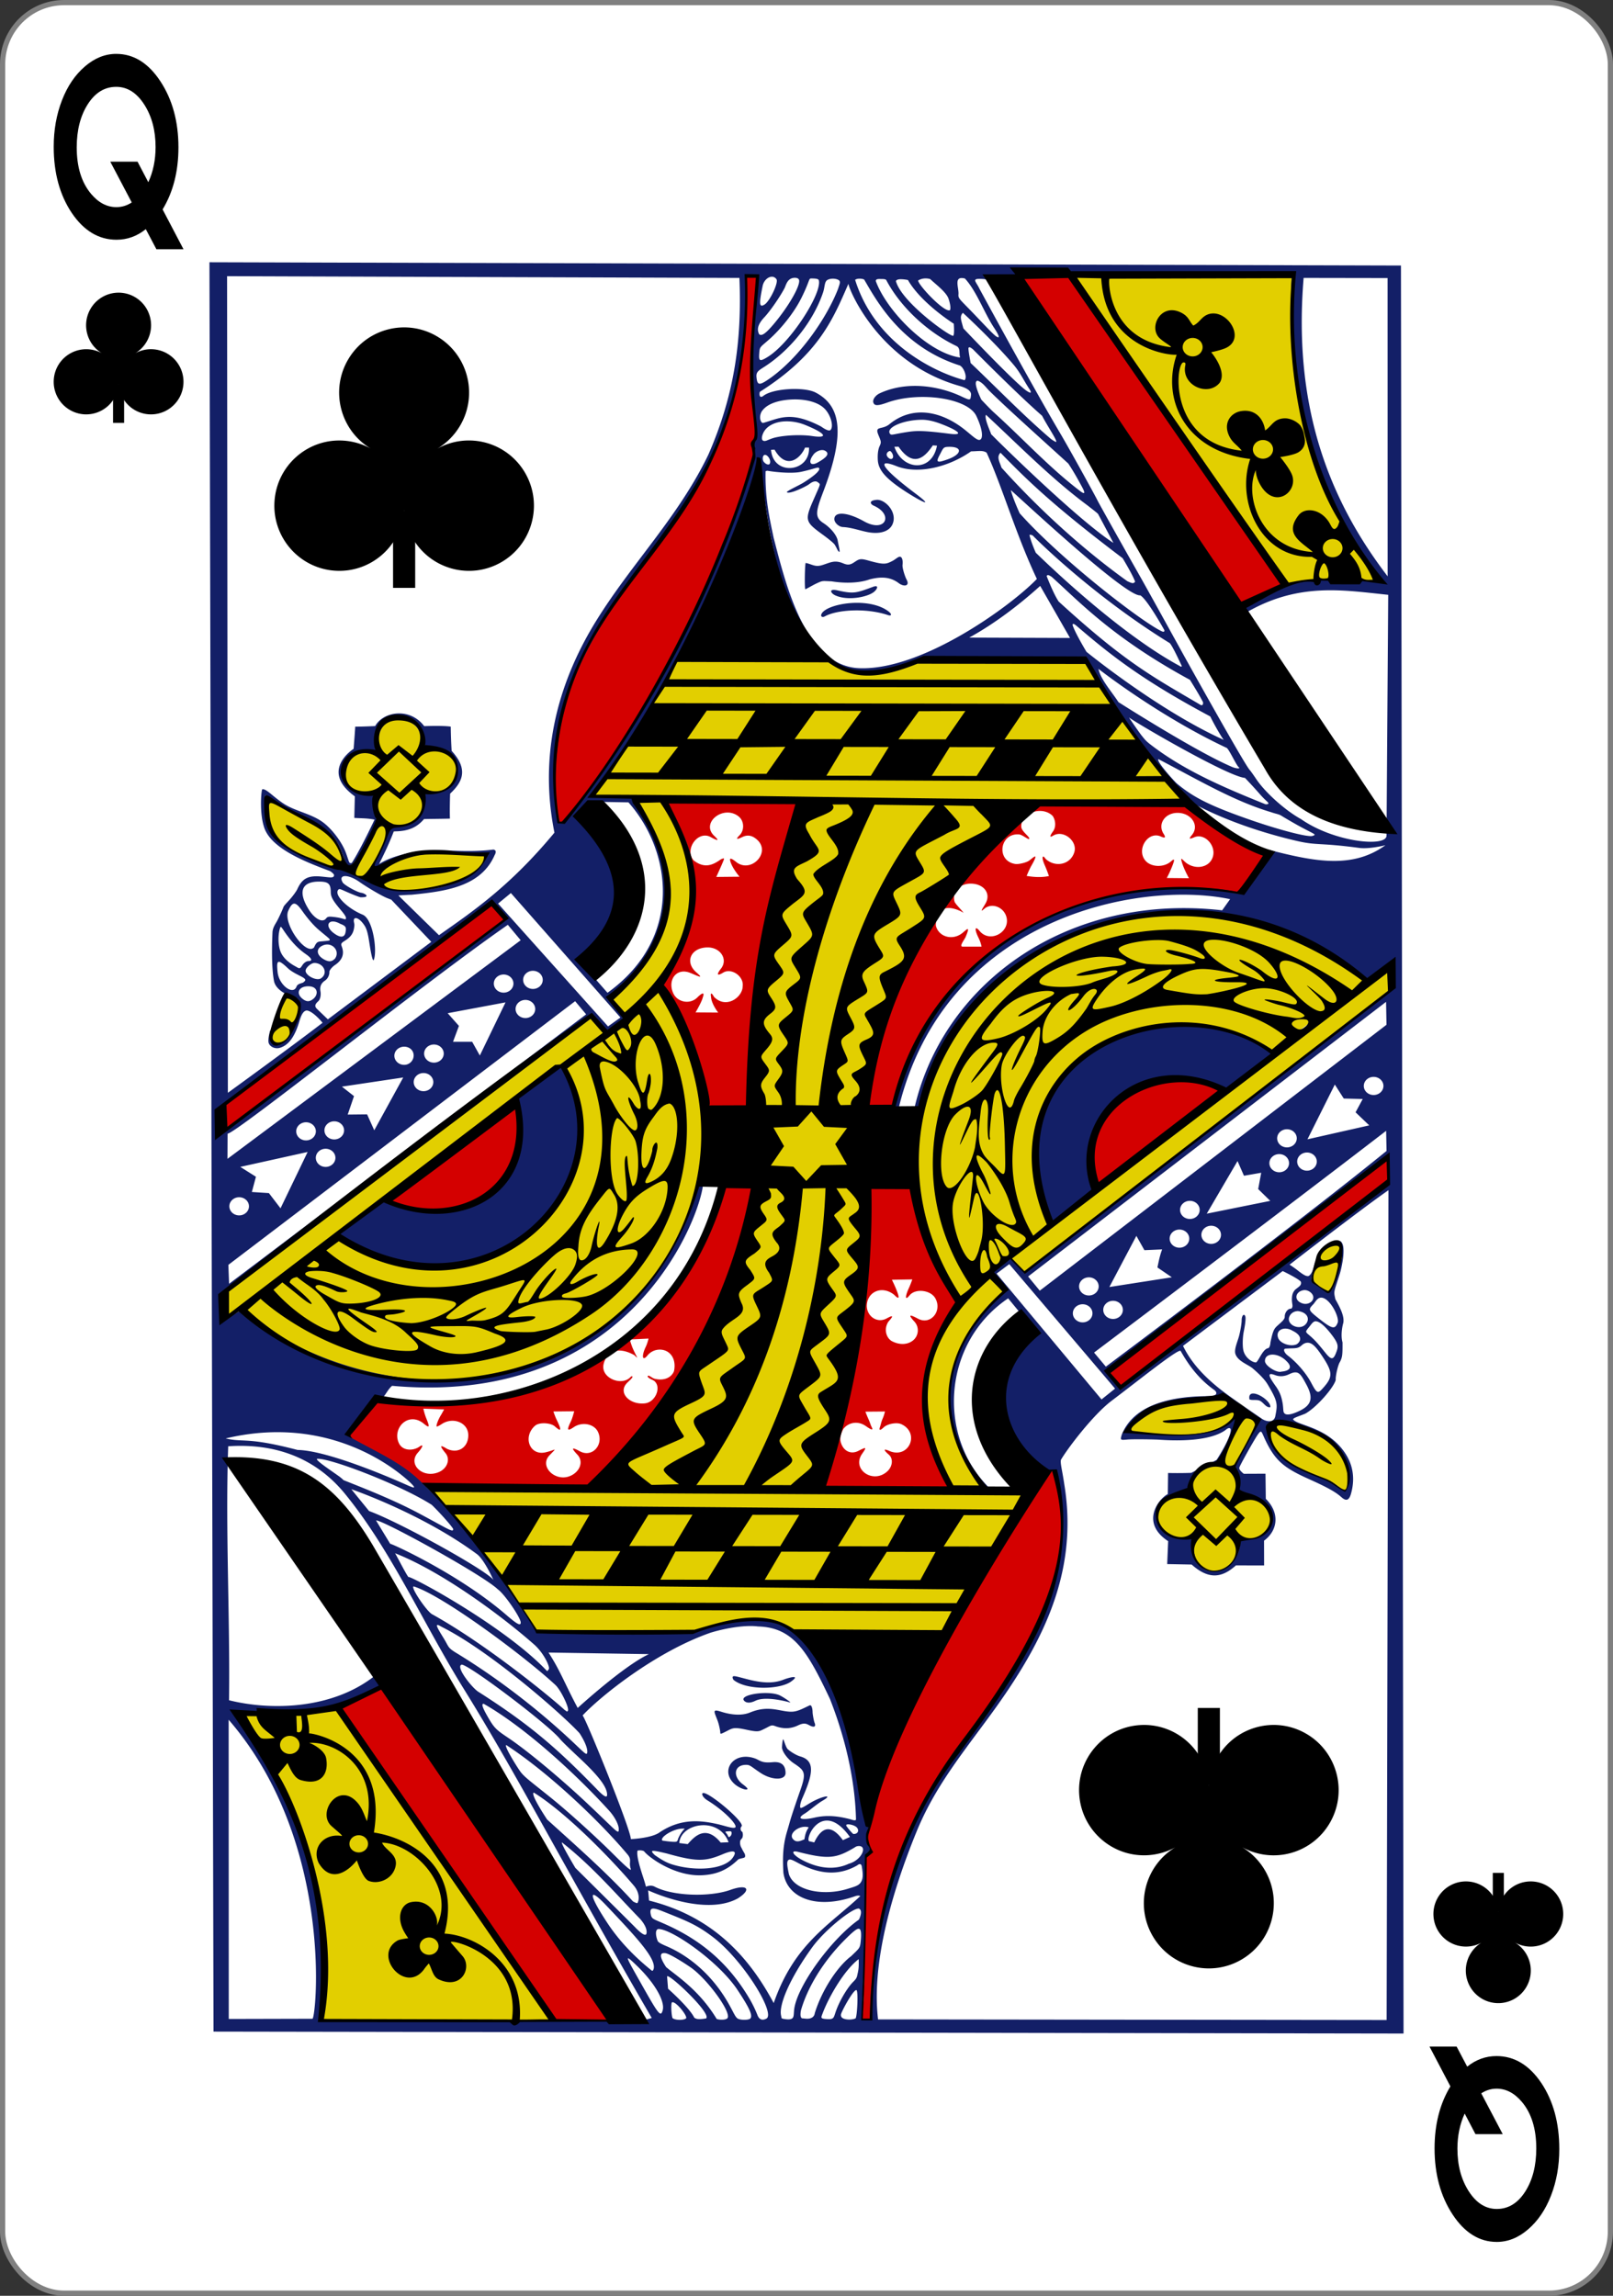 <svg xmlns="http://www.w3.org/2000/svg" width="234" height="333">
   <rect width="100%" height="100%" fill="#333333" stroke="none"/>
   <g transform="translate(0 -719.362)">
      <rect rx="8.919" ry="8.946" y="719.74" x=".378" height="332.244" width="233.244" fill="#fff"
         stroke="gray" stroke-width=".756" />
      <g stroke-width="3.181">
         <path d="M16.402 775.116h1.605v5.586h-1.605z" />
         <path
            d="M26.026 772.445a4.735 4.735 0 01-1.83 6.428 4.705 4.705 0 01-6.41-1.837 4.726 4.726 0 01-.58-1.975 4.717 4.717 0 01-5.022 4.396 4.722 4.722 0 01-4.382-5.037 4.718 4.718 0 016.975-3.824 4.74 4.74 0 01-1.618-6.483 4.705 4.705 0 016.463-1.631 4.735 4.735 0 011.627 6.482 4.771 4.771 0 01-1.635 1.642 4.712 4.712 0 016.412 1.839z" />
      </g>
      <g stroke-width="3.181">
         <path d="M216.56 996.608h1.605v-5.586h-1.606z" />
         <path
            d="M226.184 999.28a4.734 4.734 0 00-1.83-6.428 4.705 4.705 0 00-6.41 1.836 4.726 4.726 0 00-.581 1.976 4.717 4.717 0 00-5.021-4.397 4.722 4.722 0 00-4.382 5.037 4.718 4.718 0 006.975 3.825 4.74 4.74 0 00-1.619 6.482 4.705 4.705 0 006.464 1.632 4.735 4.735 0 001.626-6.483 4.771 4.771 0 00-1.634-1.641 4.712 4.712 0 006.412-1.84z" />
      </g>
      <g stroke-width="3.181">
         <path d="M57.022 793.46h3.21v11.17h-3.21z" />
         <path
            d="M76.27 788.116c2.529 4.564.89 10.32-3.66 12.856-4.551 2.536-10.29.891-12.818-3.673a9.451 9.451 0 01-1.163-3.95c-.352 5.21-4.848 9.146-10.042 8.791-5.194-.354-9.118-4.864-8.764-10.073.353-5.21 4.85-9.145 10.043-8.791a9.543 9.543 0 013.906 1.142c-4.45-2.678-5.907-8.483-3.236-12.965 2.67-4.481 8.458-5.943 12.926-3.263 4.468 2.679 5.925 8.484 3.254 12.965a9.543 9.543 0 01-3.27 3.283 9.424 9.424 0 0112.825 3.678z" />
      </g>
      <g style="line-height:0%;-inkscape-font-specification:'Sans Bold'">
         <path style="line-height:1.25"
            d="M26.62 755.514H22.69l-1.54-2.914q-1.907 1.536-4.251 1.536-3.86 0-6.49-3.891-2.617-3.909-2.617-9.597 0-3.647 1.196-6.735 1.196-3.089 3.34-4.92 2.107-1.815 4.535-1.815 3.79 0 6.407 3.978t2.617 9.58q0 5.216-2.297 9.003zM22.57 740.7q0-3.594-1.622-6.142-1.658-2.6-4.086-2.6-2.522 0-4.133 2.53-1.598 2.513-1.598 6.247 0 4.258 2.072 6.735 1.622 1.937 3.683 1.937 1.184 0 2.226-.68l-3.114-5.916h3.955l1.563 2.984q1.054-2.303 1.054-5.095z"
            font-size="93.656" aria-label="Q" font-weight="700" font-family="Levenim MT"
            letter-spacing="0" word-spacing="0" stroke-width="3.181" />
      </g>
      <g style="line-height:0%;-inkscape-font-specification:'Sans Bold'">
         <path style="line-height:1.25"
            d="M207.38 1016.21h3.931l1.54 2.914q1.907-1.535 4.251-1.535 3.86 0 6.49 3.89 2.617 3.91 2.617 9.597 0 3.647-1.196 6.736-1.196 3.088-3.34 4.92-2.107 1.815-4.535 1.815-3.79 0-6.407-3.978-2.617-3.979-2.617-9.58 0-5.217 2.297-9.003zm4.05 14.814q0 3.595 1.622 6.142 1.658 2.6 4.086 2.6 2.522 0 4.133-2.53 1.599-2.513 1.599-6.247 0-4.257-2.073-6.735-1.622-1.937-3.683-1.937-1.184 0-2.226.68l3.114 5.916h-3.955l-1.563-2.984q-1.054 2.303-1.054 5.095z"
            font-size="93.656" aria-label="Q" font-weight="700" font-family="Levenim MT"
            letter-spacing="0" word-spacing="0" stroke-width="3.181" />
      </g>
      <g stroke-width="3.181">
         <path d="M173.762 978.265h3.211v-11.171h-3.21z" />
         <path
            d="M193.012 983.608c2.528-4.564.888-10.32-3.662-12.855-4.55-2.536-10.289-.892-12.817 3.672a9.451 9.451 0 00-1.163 3.951c-.352-5.21-4.849-9.146-10.042-8.792-5.194.354-9.118 4.864-8.765 10.074.354 5.209 4.85 9.145 10.044 8.79a9.543 9.543 0 003.906-1.141c-4.451 2.678-5.908 8.483-3.237 12.964 2.671 4.482 8.459 5.943 12.927 3.264 4.468-2.68 5.925-8.484 3.254-12.966a9.543 9.543 0 00-3.27-3.282 9.424 9.424 0 0012.825-3.679z" />
      </g>
      <g stroke-width="3.181">
         <path
            d="M125.091 1012.295c.597-7.931.114-16.448.517-22.902-.265-.456.694-1.707.744-1.707-.566-.96-.753-3.418-.031-5.596 5.65-19.772 15.842-35.15 26.338-49.489 8.469 23.739-18.294 40.34-23.955 61.061-1.888 7.176-1.617 12.189-2.348 18.672zm-44.444.23L48.93 967.03l6.912-3.098 32.596 48.447zm41.292-84.119c.279 1.305 1.386 2.007 2.565 1.412 1.155-.582 1.288-.621.569.406-1.59 2.269 1.616 4.472 3.68 2.527.734-.692.858-1.819.194-2.392-.75-.648-.912-.983.195-.489 2.78 1.047 4.32-2.674 1.626-3.93-.694-.325-2.048-.04-2.559.45-.617.593-.703.384-.538-.076.098-.272.167-.714.4-1.241.183-.413.314-.976.314-.976l-2.843.023s.229.603.46 1.11c.219.478.3.835.407 1.033.382.715-.078.45-.845-.08-1.084-.748-2.445-.54-3.221.44-.287.578-.527 1.179-.404 1.783zm4.175-36.965l6.114-.158 6.69 17.172c-5.396 8.254-6.865 17.572-.622 27.028l-19.386-.003c4.574-14.226 5.305-29.323 7.204-44.039zm6.35 22.34a1.88 1.88 0 00.183-2.73c-.938-1.033-.722-1.086.537-.41 1.818.975 3.562-1.125 2.492-2.986-.68-1.183-2.884-1.448-3.73-.4-.704.875-.624.074-.081-1.089.2-.427.486-1.23.486-1.23l-2.962.051s.38.777.583 1.276c.539 1.322.56 1.741-.272.89-1.805-1.41-3.928-.394-3.951 1.625.015 1.551 1.534 2.55 2.866 1.827.81-.44 1.173-.545.26.466-.63.964-.407 2.193.422 2.772 1.135.637 2.352.603 3.167-.063zm-40.962 5.28c.238-.16.326-.054.18.164-.125.186-.445.45-.718.731-1.385 1.42.4 3.231 2.63 2.955 1.517-.188 2.411-2.393 1.292-3.267-.363-.225-.647-.268-.922-.576-.022-.122.04-.205.175-.156.197.076.6.38.805.43 1.409.357 2.474-.18 2.834-1.1.228-1.065.012-2.209-.927-2.808-.873-.544-2.166-.39-2.922.534-.773.946-.877.044-.244-1.262.237-.49.401-1.186.401-1.186l-2.723.129s.143.542.382 1.166c.602 1.424 1.035 1.833.264 1.096-3.324-1.818-4.433.645-4.49 1.625-.106 1.846 2.796 2.897 3.983 1.526zm13.37-27.81l4.915.024c-3.74 18.219-11.362 33.473-24.158 43.959l-24.042-.108-11.572-7.511 4.485-5.369c30.517 2.959 43.542-11.02 50.373-30.995zm-22.2 42.214c1.44-.585 2.042-2.09 1.092-3.103-.858-.916-.946-1.202.375-.487 1.766.956 3.48-.944 2.616-2.807-.538-1.16-2.238-1.52-3.464-.735-1.077.741-1.056.41-.491-.762.28-.58.495-1.51.495-1.51l-3.013.034s.217.663.435 1.118c.501 1.044.682 1.523.449 1.525-.113 0-.485-.318-.702-.503-.6-.511-2.239-.61-2.848-.073-1.807 1.588-.797 4.373 1.498 3.863 1.482-.33 1.822-.85.592.437-1.515 1.586.823 3.874 2.967 3.003zm-19-.583c1.247-.542 1.666-1.87.97-2.729-.7-.864-1.046-1.422.201-.642 1.658.775 3.11-.248 3.093-1.994-.019-1.829-2.237-2.686-3.872-1.587-.276.186-.616.353-.677.353-.2.002.165-.987.563-1.634.173-.28.478-.852.478-.852l-3.013-.112s.167.76.402 1.344c.478 1.187.595 1.583-.245.908-2.262-1.962-4.683.528-3.734 2.683.503 1.213 2.049 1.215 2.962.61.83-.591.405.195-.164.82-1.551 1.706.714 3.831 3.036 2.832zm137.659-45.473l.152 3.371-38.986 29.948-1.628-2.316zm-144.804 6.077c5.612-3.68 11.86-10.294 18.02-13.736 4.477 9.565-6.086 18.919-18.02 13.736zm102.871-2.252c-5.603-17.913 21.022-16.678 17.672-12.881zm-126.523-11.9l38.592-29 1.746 2.445L32.5 883.523zm105.622-29.146c.108.303 1.272 1.463 1.274 1.569-.333-.23-2.31-1.26-3.279-.264-.338.364-.769 1.237-.725 2.14.402 1.62 2.393 2.195 3.81 1.089.408-.319.759-.705.841-.569.072.119-.151.675-.334 1.115-.21.452-.988 1.402-.424 1.402h2.736s-.1-.594-.426-1.25c-.61-1.227-.583-1.893.154-1.009 1.434 1.723 4.224.293 3.936-1.77-.207-1.489-1.835-2.343-3.035-1.635-.131.077-.516.43-.571.431-.147.006.256-.561.522-1.032.887-1.564-.429-3.016-2.446-2.863-.652.049-1.366.428-1.37.481-.758.564-.885 1.54-.663 2.165zm33.3-14.526c3.849 3.287 7.7 5.698 11.552 7.804l-3.649 5.308c-24.655-2.151-42.604 6.838-50.132 31.276l-4.067.717c1.558-15.25 7.112-30.365 23.474-45.118zm-23.64 3.61c.006.724 1.44 1.586 1.12 1.785-.147.072-1-.618-1.393-.657-2.847-.284-3.445 3.81-.624 4.274.554.091 1.7-.226 2.041-.484.452-.342.766-.624.859-.593.173.059-.223.789-.533 1.329-.289.502-.692 1.486-.692 1.486 1.128.19 2.218.235 3.237.018 0 0-.292-.855-.582-1.508-.37-.834-.449-1.362-.198-1.306.107.024.228.285.455.465 1.4 1.116 3.458.644 4.002-1.095.511-1.634-1.601-3.32-3.077-2.408-.515.318-.515.078 0-.638.47-.654.357-1.646-.067-2.237-1.544-1.52-4.614-.44-4.548 1.57zm23.232 4.888c-.077-.365.023-.26.437.14 1.295 1.251 3.53 1.06 4.103-.595.57-1.652-1.16-3.546-2.673-2.899-.788.337-.801.217-.35-.323 1.162-1.394-.113-3.235-2.102-3.218-1.818.016-2.892 1.633-2.01 3.025.361.57.243.69-.394.404-1.857-.837-3.597 1.882-2.238 3.498.799.95 2.652 1.053 3.714.113.565-.5.56-.26.148.776a16.804 16.804 0 01-.756 1.633l3.217.032s-.856-1.512-1.096-2.586zm-68.967 36.46s-4.753-12.304-6.377-18.201c3.554-7.836 8.412-15.427.29-26.731l19.79-.02c-6.137 12.815-6.329 45.179-7.765 45.255zm1.763-14.389s-.974-1.245-1.032-2.252c-.117-.646.063-.685.426-.026 1.759 1.805 4.148.069 4.162-1.528.206-1.46-1.639-2.714-2.826-1.987-.832.51-1.058.362-.315-.588 1.046-1.338-.088-3.083-1.955-3.067-2.429.021-3.363 2.12-1.625 3.62 1.284 1.109.087.453-.934.056-1.987-.774-3.294 1.097-2.406 2.99.613 1.305 2.42 1.648 3.483.593.581-.578 1.119-.916.802-.041-.166.707-1.057 2.205-1.057 2.205zm3.101-19.704s-1.17-1.361-1.37-2.384c-.067-.376.22-.28.885.25 2.126 1.694 5.057-1.333 3.077-3.188-.681-.638-1.374-.824-2.171-.44-.995.478-.915.246-.418-.25.729-.727.677-2.056-.105-2.703-2.161-1.788-5.592.866-3.584 2.777.875.831.46.723-.503.188-1.822-1.012-3.845 1.75-2.479 3.375 1.621 1.272 2.839.65 3.963-.147.244-.118.455-.172.456-.074.002.184-1.126 2.628-1.126 2.628zm-25.942-7.703c-1.207-.077-2.05-10.515-.568-13.818 3.173-13.935 12.796-24.073 18.79-32.602 9.614-12.7 8.461-33.824 8.867-32.981l1.36.148s-1.076 12.38-.491 17.976c.61 4.92.473 5.225.092 5.712-.102.459.044 1.8-.064 2.26-4.303 18.206-14.524 36.916-25.068 51.037zm98.664-31.657l-32.297-47.291 7.784-.635c2.88 4.237 30.938 44.646 30.938 44.646z"
            fill="#d40000" />
         <path
            d="M46.268 1013.313c3.707-12.483-6.216-41.547-12.444-45.352 7.313-.273 16.108-.137 15.832-.77 0 0 31.01 45.294 30.757 45.533-.24.226-34.145.589-34.145.589zm126.168-70.653c-7.534-1.003-4.551-6.785.295-7.378-.63.096.525-2.876 4.435-4.072.89-1.488 1.591-4.03 2.406-5.208-2.344.7-5.194 2.526-15.833 1.066.935-4.663 11.116-5.442 14.786-4.715 2.119.459 4.206 3.384 4.85 3.446 6.536-.996 14.838 4.485 12.313 10.032-.391.79-1.382-.942-3.58-1.684-7.105-2.396-7.596-5.955-9.228-7.552-.594-.104-3.749 5.646-3.749 5.646l.975 3.91c1.705-.14 9.275 4.203-.164 7.122-2.624 8.312-7.526 2.435-7.506-.613zm17.928-37.108c-.402-.38.323-2.967 1.282-4.455.519-.804 1.714-1.342 2.414-1.227 1.247.205 1.05 1.882-.613 6.791-.07.709-1.757.78-3.083-1.11zM40.355 870.914c-2.068-.01-.203-5.21 1.072-6.859.418-.512 2.067.584 2.15 1.337.15 1.35-2.1 6.06-3.222 5.522zm-1.4-35.374c2.523.567 6.502 2.924 8.404 4.217 2.364 1.638 1.712 4.846 3.605 5.133 1.28-.583 3.636-5.833 3.636-5.833s.594-2.7-1.073-3.533c-4.147-2.075-4.07-4.31-3.805-4.508 1.237-2.95 3.687-2.42 5.012-2.583.031-1.616-.02-5.028 3.595-4.67 3.162.281 3.466 4.461 2.136 4.498-.025-.07 5.982-.788 5.917 2.878-.036 1.987-3.603 4.523-4.71 3.598 0 0 .586 3.962-4.799 5.31-1.259 1.183-2.295 6.216-2.294 5.77 3.25-2.705 8.334-3.332 16.351-2.346-4.984 8.51-18.712 4.502-19.783 2.851-6.907-1.94-13.385-4.461-12.192-10.782zm59.204-20.324c7.309.626 15.31-1.483 21.387-.35.692.089 1.443 1.038 1.86 1.25 3.14 1.59 6.429 1.102 11.49-.66 1.25-.435 24.426-.23 24.426-.23 5.266 7.222 14.627 20.808 14.832 20.349 0 0-12.848-.156-18.768.159-4.162.221-1.716.75-4.606.86-20.28 14.04-24.194 44.44-24.194 44.44s6.44-1.556 8.119.09c8.003-21.533 23.138-31.346 44.214-29.386 9.74.906 21.347 9.787 21.347 9.787l-20.877 15.659c-16.135-7.563-23.096 14.638-18.196 14.702l42.039-31.676s.713 2.593.641 2.68c-2.999 3.624-53.117 41.122-53.117 41.122l-2.193-2.249s-1.382 1.132-2.11 1.885c-.074 1.23.392 2.275 1.4 3.24-9.928 7.344-10.281 20.847-2.987 28.23 0 0-3.241.207-3.582.26-4.12.646-8.344-18.147-.163-26.876-4.105-7.478-6.624-17.648-7.139-18.12.108 1.197-6.503.789-6.503.789-.533 15.183-2.274 30.07-6.245 44.409l30.371.654-12.968 20.736s-14.508-.36-20.758-.774c-6.52-3.523-10.287-.859-16.415.432-8.716.223-21.546-.173-21.546-.063-4.336-8.002-9.002-13.888-15.345-20.75-.805-1.247 25.801-.435 25.801-.435s13.335-18.59 15.768-23.842c1.898-4.1 6.168-19.028 6.168-19.028.194.778-2.408-3.888-8.49-3.792-5.089 30.919-44.837 41.273-68.706 21.329l-.216-3.597 52.757-39.444 2.336 2.507c-.503-.374-32.387 24.083-31.858 23.93 9.428 4.583 20.353.903 19.111-14.097 7.486-4.987 14.117-10.8 20.637-16.735.14-.233 7.235 14.794 7.054 17.684 4.1-1.267 6.52 1.406 6.444.95-1.457-8.686 6.825-41.596 6.99-45.381-4.566-.348-10.62-.202-20.114-.566 7.6 13.668 4.933 22.914-5.742 31.308l-2.225-2.595c.904.468 15.592-11.249 3.817-28.809-.541.041-6.223-.485-6.223-.485s11.684-17.082 12.277-19.5zm56.712-56.343s33.25-.685 33.26.216c-1.093 16.523 3.042 31.603 13.064 45.56 0 0-14.726-.507-14.457-.335z"
            fill="#e2cf00" />
         <path
            d="M203.238 757.878l-172.852-.475.588 256.639 172.64.279zm-15.813.992c-.013-.014-2.28 27.145 13.009 44.96-9.357-1.326-14.718-.008-20.174 3.545l.744.712c7.514-4.254 13.869-3.122 20.384-2.447l-.244 34.947c-.05 1.697-7.616.927-12.395-2.41-2.27-1.244-5.196-3.855-6.506-5.812-.399-.595-.818-1.183-.934-1.307-.438-.47-3.16-5.178-8.153-14.092-2.539-4.532-5.895-10.715-8.62-15.506-1.765-3.103-5.046-8.964-5.278-9.43-.482-.975-4.054-7.449-5.444-9.805-3.674-6.223-9.603-17.08-11.718-20.972-.467-1.01-1.18-1.476.098-1.44.284.006.567.023.73.06.225.103.5-.357.5-.357zM33.234 905.573l-.104-2.748 50.305-38.244 1.599 1.91zm48.662-67.052c-.202.069-.423.139-.665.21-1.28-5.324-.531-12.433 1-17.776 2.23-7.417 6.379-13.362 10.996-19.335 10.557-13.641 15.24-23.93 15.085-42.276l1.505.15c-.069 2.898-.487 5.078-.615 8.933-.197 4.132-.128 7.274.34 11.309.229 1.982.367 3.268.005 3.525-.172.129-.328.815-.171 1.067-.027.55-.11 1.65-.11 1.65-2.432 10.918-15.418 38.906-27.37 52.543zm6.234 24.842l-2.655-3.025s-2.045-1.53-.202-3.253c5.328-4.98 5.375-11.321.245-17.032-.344-.725 1.606-4.38 1.606-4.38l4.047.069c6.3 7.116 7.998 19.672-3.04 27.621zm3.773-28.19c.127-.487-5.997-.309-5.997-.309 3.813-5.239 7.059-10.629 10.248-16.034 4.947-8.18 11.813-22.514 13.976-32.909 1.573 12.164 3.86 30.219 15.11 30.95 3.688.239 7.964-2.093 8.66-1.705l23.373-.134c4.776 8.998 9.915 14.799 16 20.958 4.378 2.318 9.719 4.156 14.882 5.352 2.933.68 3.215.23 9.001 1.004 1.527.204 3.856-.39 3.832-.39-4.63 3.367-9.962 2.402-15.835.948a14.144 14.144 0 01-1.016-.289l-4.448 6.166c-9.87-2.18-41.572-.699-49.99 31.17 0 0 .86.406.66.186 6.689-27.662 34.734-33.133 48.094-30.355l-1.152 1.62c-22.172-2.544-40.253 10.257-44.588 28.446l.428.36c8.373-27.496 43.376-37.618 65.029-18.515l3.983-2.6-.135 3.527-53.402 41.242-2.129-2.043s-.376.262-.802.589c-1.377 1.057-1.92 1.315-1.536 1.907.384.592 1.878 1.926 1.943 2.076-8.857 6.652-11.688 19.504-3.301 28.522.936.956.765 1.212.595.137-7.524-7.601-6.543-21.022 2.868-27.367l1.89 2.299c-4.154 8.399-6.386 21.505 4.493 22.658 3.88 9.67-.626 21.115-5.647 28.782-5.323 8.835-11.767 16.175-15.8 25.8-1.957 4.016-5.084 15.931-4.938 25.04l-1.17-.012c.006-3.717.283-8.125.321-10.942.19-13.738.167-12.923.502-13.27.11-.116.422-.238.452-.334.044-.145-.243-.43-.355-.766-.115-.344-.31-.95-.29-1.458.02-.509.538-1.25.44-1.416-2.327-7.585-2.493-21.21-10.037-27.48-3.7-2.95-8.62-3.076-14.999-.672-14.065 0-11.981.673-23.338.055-4.684-7.966-10.369-15.726-16.523-21.484-2.877-2.977-6.88-4.612-10.644-6.773 1.516-2.65 3.234-4.585 5.11-5.841.39-.512.655-1.065 1.159-1.498 38.293 3.465 46.664-30.833 44.914-29.964l-.34.272c-10.538 35.335-47.799 33.988-66.502 18.673 0 0-2.65 2.123-2.655-.211-.004-2.121.835-2.734.835-2.734l52.649-39.574c.96.568 1.992 2.454 2.423 2.243.97-.474 2.398-1.428 2.355-1.998-.033-.438-1.916-3.193-1.916-3.193 14.09-13.448 7.757-19.475 3.26-28.713zm20.073-75.673c.253-.001.492.11.67.37.32.47-.962 3.2-1.752 3.68-.747.454-.8-.076-.256-2.717.16-.775.78-1.33 1.338-1.333zm77.142.172l12.18.02.007 43.264c-9.078-11.847-13.661-25.481-12.187-43.284zm-73.873-.015c.304-.012.572.066.659.27.311.73-1.48 3.878-3.695 6.487-1.15 1.353-1.728 1.745-2.085 1.421-.3-.617-.29-1.334.767-2.46.872-.927 2.358-3.096 2.97-4.311.265-.713.529-1.357 1.384-1.407zm12.503.175c.355.003.72-.001.822.154 2.118 4.014 6.115 7.64 10.208 9.58.596.315.313 1.101.513 1.654-4.6-.64-10.629-6.68-12.236-11.085-.008-.319.338-.307.693-.303zm7.196.008c.914.862 2.353 1.904 2.675 2.886.198.603.342 1.294.202 1.62-.8.46-4.766-3.81-4.612-4.308.506-.306 1.14-.37 1.735-.198zm-17.229-.09c.39.016.987-.004 1.074.268.493 1.86-4.112 9.098-7.464 11.146-1.191.728-1.268.536-1.17-.688.065-.823.15-.757 1.374-1.834 1.747-1.538 3.656-3.911 4.708-6.016 1.348-2.7 1.02-2.87 1.478-2.875zm3.115.034c.437.002.844.14.956.319.153.243-.053.638-.196 1.126-1.52 3.957-5.29 9.65-9.713 12.88-1.72 1.221-2.01 1.213-2.133-.052-.071-.735.294-.949 1.103-1.465 3.75-2.397 7.125-6.561 8.558-10.818.279-.829.175-1.574.663-1.825.226-.117.5-.165.762-.165zm23.237 6.9c.179.284 1.46 2.145.412 1.443-.43-.327-1.212-1.153-2.456-2.464-2.943-3.102-3.032-2.91-2.972-3.68.03-1.004-.742-2.652.934-2.222 1.645 1.794 2.676 4.685 4.082 6.922zm-13.41-6.822a5.65 5.65 0 011.059.115c1.935 3.38 6.668 6.351 6.65 6.336 0 0 .117 1.47-.056 1.729-.1.452-7.518-4.78-8.339-7.907.08-.201.352-.268.686-.273zm-5.287.053c1.739 2.966 5.325 9.699 13.776 12.43.608.123 1.252 1.725.786 2.165-4.635-1.251-13.037-5.464-15.876-14.556.279-.242 1.018-.203 1.314-.04zm-2.271.572c-.29.004 3.97 11.443 16.164 14.872 1.054.308 1.672.731 1.604 1.309-.086.728-.06.818-1.234.272-3.325-1.613-8.067-2.374-12.033-.518-.618.29-1.247 1.081-.75 1.582.284.254.983.066 1.876-.253 4.614-1.653 11.67-.665 12.912 1.947.882 1.853 1.03 3.219.546 3.445-.369.173-.994-.45-2.094-1.347-3.504-2.853-7.697-3.652-11.038-.922-.723.591-1.437.488-1.69.731-.244.236.045.768.249 1.288.213.543.222.691.008 1.15-.293.627-.306 1.431-.275 2.03.076 1.458 1.117 2.715 4.114 4.643 2.335 1.502 4.161 2.347 1.32.21-4.905-3.687-5.793-5.188-2.612-3.908 3.176 1.187 7.586.01 10.71-2.187 1.063-.015 1.696-.186 2.255.193 2.318 5.058 4.208 11.788 7.29 18.314-3.702 3.857-16.587 13.295-25.76 12.943-7.92-.304-10.695-12.302-12.434-18.933-.584-2.805-1.252-5.66-1.164-9.622 0 0 .144-.107.348-.07 1.328.234 3.612.398 4.773.15 2.109-.453 2.533-.8 2.656-.512.144.339-.735 1.1-2.27 2.069-.668.421-2.612 1.284-2.407 1.41.463.289 2.815-.864 3.21-1.173.615-.48 1.036-.51 1.33-.243.344.311.415-.02-.726 2.587-1.258 2.873-1.139 3.134 1.3 4.91.848.617 1.623 1.233 1.808 1.502.234.354.391.77.5.905.412.511.16-.312-.084-1.619-.283-.967-1.306-1.93-2.032-2.397-1.33-.86-1.123-1.7-.014-4.619 3.272-8.607 2.449-12.45-1.132-14.326-1.614-.846-6.14-.628-7.568.472-.704.542-.606-.524-.493-.595 8.608-5.453 10.634-10.664 12.837-15.69zm16.587 4.246c2.436 2.245 5.467 5.292 7.292 7.459 1.002 1.155 1.529 2.34 2.326 3.552.151.22.301.471.193.573-.04.044-.39-.145-.583-.28-1.786-1.25-9.155-9.04-9.155-9.04-.338-1.277-.574-1.712-.073-2.264zm1.449 5.282s6.385 6.471 10.044 9.655c.718 1.402 2.095 3.421 2.06 3.76-.016.151-.782-.398-.782-.398-4.044-3.458-7.778-7.343-11.658-11.026.036.02-.305-1.522-.308-2.144.089-.304.477.033.644.153zm13.847 16.585c.858 1.297 1.484 2.458 1.897 3.22.68 1.208.452 1.242-.15.795-4.57-3.473-8.396-7.698-12.7-11.571-.56-.534-1.675-1.72-1.675-1.72.04.042-1.4-2.79-.493-2.731.709.256 1.174.97 1.631 1.424 2.257 2.244 6.557 6.1 11.49 10.583zm-39.914-9.3c1.888-.05 3.747.405 4.683 1.477.852.976 1.194 2.518.72 2.965-.297.28-1.344-.51-1.344-.51-4.44-2.314-5.974-1.205-8.388-.532-.344.096-.708-.763-.266-1.61.888-1.41 3.132-1.752 4.595-1.79zm27.972 2.23c4.748 4.418 9.57 9.325 14.708 13.126.72.57 1.215.936 1.543 1.243a506.64 506.64 0 012.234 4.214c-5.508-3.575-17.908-15.892-17.77-15.81.124.058-1.036-2.251-.715-2.774zm-9.31.715c.87-.007 1.82.247 2.57.524 2.395.883 3.902 1.822 1.42 1.506-3.452-.44-4.632-.465-5.897-.28-2.35.346-2.533.588-2.738.242-.537-.906 2.04-1.974 4.646-1.992zm-19.604.227a7.231 7.231 0 012.726.548c2.927 1.19 3.441 1.962.948 1.587-1.294-.195-3.667-.179-5.367.223-.538.128-1.135.416-1.274.457-.603.177-.769-.24-.51-.937.447-1.207 1.824-1.871 3.477-1.878zm21.2 3.491l.605.042c-.763 3.956-5.035 3.563-6.18.163l.605-.012c2.245 3.254 3.932 1.345 4.97-.193zm2.38.21c1.975-.018 1.845 1.079-.213 1.812-1.577.561-1.755.459-1.175-.632.557-1.048.5-1.173 1.388-1.18zm-20.344.11c.186 3.565-5.186 4.21-5.509.32l.511-.021c1.754 3.06 3.79 1.217 4.428-.3zm2.388.49c.607.385.229.912-1.093 1.654-1.192.684-1.497-.145-.513-1.293.413-.37 1.09-.675 1.606-.361zm9.315.01c.235-.068.79.897.315 1.127-.282.136-.699-.259-.746-.55-.036-.23.122-.487.431-.577zm16.083.249c3.577 3.658 7.179 7.331 17.717 15.299 0 0 1.486 2.455 1.81 3.414-.258.292-.392.259-1.131-.082-6.873-4.926-13.26-10.914-18.262-16.478-.237-.785-.766-1.542-.134-2.153zm-34.172.309c.407-.012.98.83.662 1.335-.262.19-.667-.106-.843-.337-.175-.23-.169-.652-.06-.838.064-.109.147-.157.24-.16zm35.66 5.116c-.027-.127 16.64 15.554 18.781 15.258.997.545 3.47 4.998 3.47 4.998.07.141.059.402-.344.217-2.82-1.296-14.604-10.373-20.624-17.125-.44-.983-.971-2.232-1.283-3.348zm-19.85 2.267c2.909 1.306 1.651 3.972-1.418 2.27-2.419-1.365-4.34-1.492-4.327-.315.005.498.663 1.139 1.302 1.133 1.197.073 2.28.48 3.457.72 1.834.368 3.207-.08 3.669-1.11.783-1.747-1.067-3.658-2.29-3.559-1.22.1-.914.641-.393.86zm23.045 4.316c-.203-.166 8.287 8.47 19.87 15.61.45.481 1.565 2.97 1.743 3.306-.046.234-.301.004-.301.004-5.851-3.142-13.57-9.365-20.881-16.426 0 0-.702-1.563-.916-2.58.159-.068.332.021.485.086zm-19.327 3.073c-.264.033-.618.401-1.054.623-.893.452-1.176.573-3.366-.039-1.189-.332-1.382-.309-2.093.177-.621.424-.966.493-1.658.205-1.245-.519-1.823-.144-2.977.227-1.1.366-1.477-.082-2.465-.292-.131 0-.194 3.69-.064 3.809.045.04 1.03-.555 1.587-.816.96-.45.822-.379 2.221-.323 2.065.333 4.11.225 5.495-.275 1.722-.448 3.067-.362 4.255.541.72.549 1.679.46 1.121-.547-.193-.348-.628-1.63-.574-2.107.08-.712-.09-1.168-.376-1.183-.017-.001-.034-.002-.052 0zm22.053 2.912c3.908 3.48 8.726 8.788 20.07 14.948.59.96 1.388 2.236 1.892 3.23.046.276-.028.522-.318.426-7.01-4.126-10.907-6.131-20.618-15.015-.602-.9-1.244-2.431-1.742-3.68.106-.351.555.002.716.091zm-1.655 1.323l4.329 7.55-14.625-.052c3.72-2.043 7.273-4.769 10.296-7.498zm-24.242.131c-2.403.88-2.767 1.062-5.147.522-1.388-.315-1.008.43-.299.738 1.796.782 4.4.237 5.366-.378.637-.378 1.075-1.246.08-.882zm-2.47 2.324c-2.515.029-4.89.836-5.068 1.78-.035.183.17.39.562.172 1.706-.946 5.938-1.25 9.137-.174.518.174.608-.124.072-.535-1.195-.917-2.983-1.262-4.703-1.243zm31.914 3.274c4.726 4.05 9.288 7.775 19.467 13.202.73 1.481 1.788 3.254 1.974 3.408-9.54-4.303-19.93-12.78-19.93-12.78s-1.634-2.702-2.007-3.859c-.034-.39.363-.068.496.03zm3.248 6.302s8.704 6.834 18.633 11.479c.402.358 1.398 2.554 1.724 2.79.329.238-.395.236-1.11-.106-5.197-2.224-16.337-9.334-16.337-9.334-1.067-1.624-2.595-3.314-2.91-4.829zM54.98 844.709c.8-1.577 1.616-3.33 2.146-4.76 2.373.026 3.542-.795 4.385-1.784 1.203-.029 2.123-.023 3.76-.064-.05-1.498.028-3.618.028-3.618 1.664-1.579 2.793-3.403.225-6.202 0 0-.101-1.303-.135-3.524-1.186-.177-3.846-.068-3.846-.068-2.144-2.803-5.96-2.103-7.12-.013 0 0-1.714.084-2.89.087-.025.592-.233 3.215-.233 3.215s-5.018 3.154.175 6.89l-.076 3.13c.973.074 1.67.015 2.94.242 0 0-1.998 4.27-3.31 6.296-.447.108-.34-.13-.878-1.548-.648-1.671-2.116-3.5-3.362-4.401-1.69-1.21-4.004-1.589-5.617-2.64-1.555-1.014-2.652-2.32-3.147-2.078-.162.508-.347 3.425.235 5.3.82 3.086 5.612 5.06 9.615 6.541.308.185.581.464.582.565.005.51-.527.352-1.842.228-1.986-.186-2.808.315-3.507 1.883-.21.386-.705 1.052-1.108 1.493-.403.442-.823.871-.882 1.059-.059.188-.473 1.14-.883 1.934-.253.49-.673 1.002-.705 1.726-.097 2.21-.138 5.18.217 7.051.262 1.375 2.138 2.168 2.784 2.28.992.174 1.171 1.105 1.014 1.867-.772 3.756-3.114 6.051-3.86 4.816-.197-.325-.402-1.86-.458-1.842-.035.013-.394 1.305-.259 1.831.145.566.926.984 1.697.727 1.144-.381 2.045-1.428 2.76-3.81.292-.974.568-1.518 1.061-1.588.904.059 2.31 1.783 2.31 1.783-4.699 3.608-13.74 10.158-13.74 10.158l-.114-118.45 74.326.253c.396 9.39-.851 17.289-4.513 25.649-4.337 9.004-11.053 15.69-16.198 23.976-6.213 10.004-8.215 20.387-6.125 30.838-6.343 7.652-11.68 11.321-16.749 14.873 0 0-3.787-3.696-5.891-5.765 0 0 .89-.066 1.93-.104 4.808-.49 10.013-1.113 12.031-5.74.288-.513.168-.742-.172-.813-3.765.476-7.035-.019-9.17.117-5.222.333-7.431 2.003-7.431 2.003zm.567 3.409s-6.036-2.666-6.484-2.742c-2.633-.445-8.978-3.517-10.047-5.6-.14-.271-.483-4.069-.594-4.846.039-.248.146-.24.409-.061.677.433 3.306 2.024 4.277 2.463 4.01 1.81 5.56 3.096 6.537 5.812.245.68.501 1.388.647 1.534.32.322.456.295.859.01 1.723-2.054 2.53-3.767 3.331-5.975.104-.246.328-.498.197-.854-.312-.976-1.08-2.24-.29-3.194-2.515.102-4.917-1.6-4.608-3.303.676-3.153 2.122-2.582 4.834-3.037-.3-7.295 7.078-5.512 7.05-.43 8.107.644 4.262 7.574-.446 6.505 1.86 3.945-3.754 5.414-4.541 4.742-.32 1.273-2.464 5.371-2.921 6.59 6.015-3.93 15.679-2.166 17.08-2.416-3.504 6.747-14.912 5.085-15.29 4.802zm108.23-24.688c1.524 1.089 14.447 8.594 16.834 8.767 0 0 1.141 1.189 2.083 2.27.878 1.007 1.201 1.166 1.302 1.37.1.202-.332.191-.404.184-5.816-2.35-11.732-4.822-16.758-8.72-.678-.535-.83-.778-1.164-1.185-.442-.544-1.755-2.484-1.892-2.686zm4.277 6.044c5.91 3.085 10.935 6.076 16.323 7.688.769.268 1.161.287 1.544.537.383.251 2.024 1.194 2.412 1.405 2.457 1.339 2.71 1.276 2.1 1.499-.676.247-4.994-.927-8.641-2.182-6.47-2.224-8.758-3.484-11.096-5.44-.526-.506-2.981-3.231-2.642-3.507zM50.058 846.438c.5-.01 1.296.279 2.127.87.887.631 3.069 1.956 3.97 2.315.46.184.605.231.605.231l5.807 6.12-15.003 11.241s-1.214-1.153-1.6-1.538c-.365-.364-.26-.667.198-1.079.366-.33.396-1.048.335-1.4-.09-.522-.075-1.112.642-1.598.578-.393.67-1.081.642-1.272-.022-.153.314-.656.815-.993 1.053-.707 1.371-1.57 1.018-2.587-.148-.425-.228-.537.375-.907 1.071-.659 1.339-1.282 1.421-2.246.014-.153-.03-.315-.055-.435-.21-1.026.768-.765 1.57.523.436.702.559 1.853.776 3.162.256 1.544.432 1.965.524 1.747.522-1.245-.083-5.924-1.62-6.561-2.247-.932-4.123-2.827-3.558-3.57.195-.257.23-.168 1.6.42.802.344 1.545.624 1.656.627 1.587.049.625-.581.109-.648-.621-.08-2.476-1.128-2.693-1.495-.361-.61-.16-.917.34-.927zm-3.833.798c1.464-.013 1.744.351 1.757 1.517.008.688.284 1.219 1.448 2.591.474.56.791.989.76 1.208-.052.362-.193-.014-1.806-.192-.572-.064-.863-.073-1.064.202-.557.76-1.732-.035-2.453-1.159-1.72-2.68-1.11-4.145 1.358-4.167zm27.89 1.66l15.893 18.056-1.8 1.288-15.953-17.813zm-2.666 1.102l1.701 2.667s-4.942 3.893-6.242 4.992c-10.5 7.837-34.203 25.63-34.203 25.63l-.312-3.587zm-28.75.436c.312.008.667.373 1.17 1.086.436.618 1.37 1.857 2.369 2.71 1.937 1.657 2.125 1.508.549 1.662-.626.062-.83-.008-1.214.874-1.159 1.331-4.564-3.451-3.76-5.278.314-.713.576-1.062.887-1.054zm5.551 2.588c.288-.012.667.089 1.11.338.844.322.9.509.76 1.255-.135.714-.723.898-1.878-.046-.877-.766-.728-1.515.008-1.547zm25.421.483l1.867 2.237-42.537 31.707.017-3.657c1.035.125 28.314-21.725 40.653-30.287zm-32.942.31c.113-.022.29.338.76.994.957 1.337 1.836 2.218 2.839 2.92.948.664 1.054 1.034.402 1.037-.278.001-.66.272-.86.59-.403.639-.438.487-1.06.15-.887-.482-1.776-1.21-2.129-2.161-.332-.898-.367-2.262-.09-3.256.047-.174.086-.265.138-.275zm6.702 2.547c1.082-.033 1.859 1.133 1.141 2.074-.398.358-.758.53-1.55.097-1.045-.572-1.233-1.45-.375-1.94.268-.154.534-.224.784-.231zm-6.972 2.51c.227-.009.636.296 1.323.95.526.5 1.442.929 1.808 1.119.822.426.86.574.413.914-.19.145-.817.153-.988.613-.49 1.317-2.55-.217-2.743-2.1-.099-.956-.107-1.483.187-1.495zm5.186.165c1.355.055 1.992 1.518.912 2.235-.59.391-2.071-.303-2.218-1.02-.095-.463.791-1.236 1.306-1.215zm31.672 1.138c.786.001 1.421.591 1.42 1.318-.002.727-.639 1.314-1.425 1.313-.786-.001-1.42-.59-1.42-1.318.002-.727.64-1.314 1.425-1.313zm-4.252.537c.786.002 1.421.591 1.42 1.318-.002.727-.639 1.315-1.425 1.314-.786-.002-1.42-.591-1.42-1.318.002-.727.64-1.315 1.425-1.314zm-28.49 1.712a2.81 2.81 0 01.271 0c1.305.061 1.372 1.21.595 1.828-.464.368-.884.484-1.484.04-1.07-.795-.671-1.803.618-1.868zm31.65 1.975c.785.001 1.42.591 1.42 1.318-.002.727-.64 1.314-1.425 1.313-.786-.001-1.426-.59-1.425-1.318.001-.727.644-1.314 1.43-1.313zm124.854.279l.06 3.327-50.297 38.566-1.695-2.056zm-127.742.077l-3.727 7.708-1.111-1.99-2.777-.006.856-2.3-1.631-1.842zm78.976 32.209l6.618-4.891c-2.82-13.283 8.547-18.548 19.324-14.673l6.72-5.28c-12.433-9.719-41.724-3.187-32.662 24.844zm-89.36-26.098c.786.001 1.421.591 1.42 1.318-.001.727-.639 1.315-1.425 1.313-.785-.001-1.42-.59-1.42-1.318.002-.726.64-1.314 1.425-1.313zm-4.318.315c.786.001 1.376.55 1.375 1.276a1.37 1.37 0 01-1.38 1.36c-.785-.001-1.42-.596-1.42-1.323.002-.727.64-1.314 1.425-1.313zm22.974 2.708l-6.561 4.842c1.669 12.717-5.03 19.18-19.395 14.798l-6.961 5.09c18.759 11.98 43.365-3.383 32.917-24.73zm-20.167 1.115c.785.002 1.42.591 1.42 1.318-.002.727-.64 1.315-1.425 1.313-.786 0-1.421-.59-1.42-1.317.001-.727.639-1.315 1.425-1.314zm137.83.556c.786.002 1.427.591 1.425 1.318-.001.727-.644 1.315-1.43 1.313-.785 0-1.42-.59-1.419-1.317.001-.727.639-1.315 1.425-1.314zm-140.774.087l-4.204 7.66-1.039-2.31-2.812.03.913-2.674-1.756-1.377zm135.146 1.026l1.299 2.03 2.75.066-1.039 1.929 1.983 1.896-8.964 2.022zm-145.153 5.332c.785.001 1.426.591 1.424 1.318-.001.727-.644 1.314-1.43 1.313-.785-.001-1.42-.59-1.419-1.318.001-.727.639-1.314 1.425-1.313zm-4.093.14c.786.001 1.426.591 1.425 1.318-.002.727-.644 1.315-1.43 1.313-.786-.001-1.421-.59-1.42-1.318.002-.726.64-1.314 1.425-1.313zm142.306 1.012c.786.001 1.421.591 1.42 1.318-.002.727-.64 1.314-1.425 1.313-.786-.001-1.421-.59-1.42-1.318.002-.727.64-1.314 1.425-1.313zm14.385.227l.057 2.921c-13.124 10.679-40.72 31.284-40.72 31.284l-1.71-2.04s28.075-21.146 42.373-32.165zM47.24 885.985c.786.001 1.42.591 1.42 1.318-.002.727-.64 1.32-1.425 1.318-.786-.001-1.421-.596-1.42-1.323.002-.727.64-1.314 1.425-1.313zm142.368.546c.786.001 1.421.59 1.42 1.318-.001.727-.639 1.319-1.425 1.318-.786-.002-1.42-.596-1.42-1.323.002-.727.64-1.314 1.425-1.313zm-4.026.23c.786.001 1.421.591 1.42 1.318-.002.727-.64 1.32-1.425 1.318-.786-.001-1.426-.596-1.425-1.323.002-.727.644-1.314 1.43-1.313zm15.896.492l-.126 3.718c-12.717 9.994-38.729 29.844-38.638 29.856l-1.958-2.509s28.515-22.641 40.722-31.065zm-156.849-.8l-3.933 8.17-1.687-2.205-2.472-.16.593-2.21-2.268-1.432zm135.835 3.449l2.502-.436-.44 2.368 1.754 1.71-9.217 1.858 4.468-7.634zm13.691 39.852c1.863 2.588 1.74 5.411.957 5.843-.824-.43-1.538-1.177-2.39-1.52-4.29-1.719-7.715-3.13-8.323-5.65-2.327-5.703 8.203-.825 9.756 1.327zm-22.533-15.175l14.463-10.853s2.212 1.059 2.63 1.54c.148.527-.251.688-.84 1.179-.272.32-.442.627-.458 1.32-.018.747.248 1.082-.079 1.41-.544-.026-.98.63-.958 1.163.017.406-.559.856-.896 1.161-.598.542-.774.655-1.16 2.495-.04.185-.027.664-.308.911-.835.068-1.444 1.958-1.825 2.078-.61-.038-1.577-.728-1.812-1.747-.152-.662-.108-1.947.063-2.774.203-.985.296-1.878.229-2.115-.155-.549-.548-.213-.543.558.001.313-.13 1.25-.347 2.133-.217.886-.803 2.061-.542 2.76.39 1.042 1.83 1.485 2.48 2.037 1.707 1.453 2.078 2.161 2.272 2.483 1.363 2.315 1.366 2.709 1.02 4.448-.199 1-1.254.829-1.888.42 0 0-4.056-2.74-5.82-4.1-2.674-2.062-4.55-4.167-5.68-6.507zm5.466 7.484c1.548.583 5.576 3.297 5.576 3.297l-3.686 7.063c.667 1.108.93 3.858.93 3.858 4.647-.322 7.15 6.926-.085 6.245.818 4.48-6.987 7.976-6.758-.048-8.123.57-5.38-7.937-.378-6.332-.143-3.606 2.457-4.07 4.292-4.952 1.507-1.571 2.435-5.13 2.435-5.13l-.364-1.087c-1.545 2.486-8.105 3.19-15.309 1.858 1.96-4.273 7.878-4.142 13.347-4.772zm-14.34 5.358c-.248.852-.254.842.857.74.562-.052 2.821-.044 4.398.017 2.899.213 7.463.24 9.756-1.37.443-.39.687-.364.77-.15.193 1.043-2.037 4.467-2.037 4.467l-3.673 1.87s-1.502.063-3.363.019l-.038 3.054c-1.46.795-3.968 4.208.048 6.835l-.139 3.325 3.545.066c2.348 2.087 4.263 2.08 6.427.122l4.087.01-.01-3.593c2.018-1.494 2.31-4.036.254-6.07l-.044-3.646-3.145.014s-.65-.467-.667-.838c-.002-.239 2.304-4.332 2.745-4.916.573-.76.417-.325 1.328 1.432 1.304 2.514 2.597 3.54 5.91 5.03 2.958 1.328 4.014 1.947 4.871 2.707.683.604 1.086.415 1.352-.486.574-2.002.403-4.007-.787-5.843-2.51-3.875-6.894-4.06-7.59-4.957-.09-.213.802-.459 1.763-.854 1.661-.93 4.096-3.748 4.41-4.88-.055-.546.338-2.265.626-2.645.332-.675.37-.99.358-2.805-.295-1.036-.022-2.384.118-2.849.152-.941-.387-2.052-1.153-3.415-.285-1.265-.219-.936.671-3.785.145-.46 1.147-4.428-.125-4.702.016.035.133.157.168.223.214.398.328 2.112.134 2.598-.077.192-.223.689-.325 1.107-.777 3.188-1.234 3.987-1.93 3.289-.166-.167-.803-.405-1.292-.706-.925-.57-.845-.849-.616-1.913.057-.162.426-1.624.387-1.58-.201.503-.338 1.8-.97 2.104-.34.073-.807-.207-1.687-.911a18.662 18.662 0 00-1.057-.738s10.454-8.11 14.339-10.798l-.261 120.361-73.777-.09c-.91-7.456 1.533-17.316 5.565-27.19 2.492-6.101 6.063-10.625 10.09-16.084 7.722-10.41 13.569-20.983 11.348-34.402-.29-1.991-.584-2.945-.482-3.48.94-1.624 4.662-6.545 7.38-8.592 3.99-3.003 9.54-7.491 9.985-7.224 1.318 2.363 2.88 4.277 4.952 5.721.364.367.373.69-.47.851-5.498-.054-11.16 1.054-13.005 5.55zM34.697 893.02c.787 0 1.422.59 1.42 1.317 0 .727-.638 1.315-1.424 1.314-.786-.002-1.421-.591-1.42-1.318.002-.727.64-1.315 1.425-1.313zm137.922.52c.786.002 1.421.591 1.42 1.318-.002.727-.639 1.315-1.425 1.313-.786 0-1.42-.59-1.42-1.317.002-.727.64-1.315 1.425-1.314zm3.092 3.614c.786.002 1.42.591 1.42 1.318-.002.727-.64 1.315-1.425 1.313-.786 0-1.421-.59-1.42-1.317.002-.727.639-1.315 1.425-1.314zm-4.604.553c.786.001 1.421.59 1.42 1.318-.001.727-.639 1.314-1.425 1.313-.785-.001-1.42-.59-1.42-1.318.002-.727.64-1.314 1.425-1.313zm-5.087 2.99l2.572-.113c-.324.853-.499 1.736-.683 2.62l2.091 1.427-9.064 1.411 3.919-7.42zm-6.222 21.652l-15.225-18.252 1.843-1.374 15.348 18.053zm-1.83-17.712c.785.001 1.42.591 1.419 1.318-.002.727-.639 1.315-1.425 1.313-.786-.001-1.42-.59-1.42-1.318.002-.726.64-1.314 1.425-1.313zm32.045 2.094c1.236.891-.004 2.137-1.185 1.643-1.025-.402-.946-1.365-.137-1.749.505-.22.89-.165 1.322.106zm1.645.85c1.27.021 2.666 2.806 2.407 3.624-.38.95-.728.984-2.515-.42-1.767-1.387-1.792-1.445-1.075-2.193.398-.424.589-.985 1.183-1.01zm-30.183.46c.786 0 1.42.59 1.42 1.317-.002.727-.639 1.32-1.425 1.318-.786 0-1.42-.595-1.42-1.322.002-.727.64-1.315 1.425-1.313zm-4.41.499c.785.001 1.42.59 1.42 1.318-.002.726-.64 1.314-1.425 1.313-.786-.001-1.421-.591-1.42-1.318.001-.727.639-1.314 1.425-1.313zm31.235.989c1.403.194 1.768 1.175 1.122 1.904-.88.985-2.846.086-2.377-1.088.213-.533.726-.807 1.255-.816zm2.515 1.485c.55-.043 1.376.661 2.28 1.828 1.015 1.312 1.097 1.735.807 2.533-.423 1.164-.686 1.377-1.598.24-.344-.428-1.142-1.433-1.712-1.987-1.216-1.183-1.407-.883-.679-1.783.338-.418.572-.806.902-.831zm-3.302 1.371c1.26.604 1.379 1.388.633 1.942-.878.442-2.424-.087-2.722-.89-.437-1.175.91-1.769 2.089-1.052zm2.133 1.738c.713-.04 1.3.641 2.17 1.945 1.48 2.221 1.56 2.968.291 4.429-.913 1.05-1.005 1.107-1.894-.572-.725-1.371-2.108-2.978-3.389-3.942-.535-.403-.722-.966-.336-1.004a30.9 30.9 0 011.054-.046c.686-.022.934-.107 1.31-.447.25-.225.515-.347.794-.363zm-5.123 1.723c.664-.03 1.52.305 2.157.992.722.705.635 1.348-.785 1.475-.64.23-2.38-.828-2.386-1.537-.006-.595.429-.905 1.014-.93zm3.343 2.578c.034-.002.068-.002.102 0 .596.027.903.56 1.571 1.805 1.025 1.912.726 2.951-1.054 3.794-1.207.571-2.128.742-2.282.086-.045-.19-.045-.741-.144-1.276-.131-.712-.306-1.454-.986-2.405-1.084-1.517-1.275-2.055-.083-1.607.63.237 1.318.21 2.041-.138.32-.155.59-.247.835-.26zm-6.038 3.062c-.414-.009-.68.225-.57.85.376.172.97.014 1.417.164.604.202.975 1.11 1.62.963.07-.765-1.557-1.958-2.467-1.977zM58.683 934.604c-3.321-1.47-11.551-4.874-15.518-4.93-7.354-1.922-7.85-1.055-10.428-1.67 13.662-3.254 23.048 3.059 26.484 6.124 1.56 1.443.71 1.028-.538.476zm8.64 29.792c7.789 12.55 15.045 26.705 27.224 47.666l-1.175.338-46.594.002c2.351-23.132-11.122-45.196-12.038-44.333 10.555.196 19.32-1.673 21.176-5.267l-1.503-.402c-6.152 4.894-15.051 5.105-21.187 3.58.162-12.055-.547-24.788-.119-36.838 7.258-.488 12.927 1.983 16.94 6.895 6.746 8.257 11.312 18.75 17.275 28.359zM46.016 930.96c1.869-.13 12.06 3.769 16.617 6.675 1.265 1.215 3.112 3.325 3.114 3.53.006.561-.893-.132-5.295-2.464-3.332-1.74-6.789-3.13-10.155-4.466l-.462-.184s-.25-.266-.677-.573c-1.198-.86-3.526-2.387-3.142-2.518zm4.95 4.404c-.102-.018 10.108 3.422 18.226 9.423 1.079.798 2.4 3.77 2.4 3.77-.723-1.264-13.549-8.39-18.053-10.025l-2.574-3.168zm3.593 4.55c.557-.308 15.483 7.874 17.668 9.984.992.703 3.31 4.117 3.316 4.803.007.61-.719.082-2.054-1.063-6.87-5.955-16.801-10.45-16.882-10.351zm2.763 4.745c7.01 2.757 15.81 9.374 20.251 13.31 1.11 1.02 1.902 2.497 2.05 3.184.093.426-.14.397-.23.624-5.753-6.129-18.408-13.135-20.087-13.684.012.387-1.39-2.375-1.984-3.434zm23.258 19.108c.806.762 2.08 3.434 1.794 3.76-.141.16-.127.075-.465-.143-1.841-1.7-11.301-9.491-19.198-13.866-.742-.345-3.224-3.98-2.696-4.049 4.13 1.254 15.932 10.002 20.565 14.298zm-17.08-8.707c.137.01.385.173.808.39 7.263 3.72 17.783 13.079 19.777 15.327.453.692 1.166 1.963 1.112 2.74-.092.612-.356.092-3.29-2.588-4.715-4.287-10.14-8.436-15.892-11.923-1.105-.705-.893-.795-1.694-2.09-.803-1.298-1.121-1.877-.82-1.856zm46.494.217c5.19.146 7.214 3.784 10.398 10.49 2.604 6.606 3.678 12.656 3.788 17.472.008.323-.626.047-.915-.025-1.39-.348-3.12-.673-5.125-.207-1.474.341-2.874.3-1.36-.613.488-.295 1.811-1.424 2.515-1.827 1.425-.817.56-.809-.854-.167-1.07.485-1.786 1.1-2.227 1.198-.273.06-.102-.769.16-1.363 1.517-3.431 1.978-5.464-.269-6.104-.608-.174-1.428-.696-1.814-1.044-.309-.279-.57-1.39-.667-1.435-.104-.048-.178 1.012-.177 1.173.006.552.77 1.671 1.69 2.284 1.561 1.04 1.87 1.327 1.015 3.782-1.197 3.44-1.452 4.281-1.672 5.08-.126.459-.37 1.24-.494 1.745-.476 1.95-.422 3.654-.338 5.276.508 3.623 4.725 5.417 10.395 3.414.536-.192.759-.018.759-.018-4.521 4.24-9.592 6.944-12.56 15.518-3.783-7.083-9.15-12.637-18.085-14.874l-.13-1.478c3.116 1.388 9.158 3.279 13 1.17 2.056-1.294 1.433-2.132-1.062-1.241-2.971 1.06-8.333.928-11.008-.472-.544-.285-1.1-.04-1.257.007-.139-.832-1.421-3.97-1.23-5.147-.11-.166.816-.172.993.048.739.916 4.495 3.645 8.404 3.44 1.943-.103 3.541-.647 5.232-2.291.141-.116.829-.198.922-.295.151-.156.043-.39.037-.473-.042-.126-.294-.47-.459-.858a1.436 1.436 0 01-.224-.963c.006-.227.168-.346.295-.504.147-.303.107-.688.027-.894a.522.522 0 01-.117-.809c.529-.552-4.542-4.85-5.536-4.84-.36.003-.149.615.58 1.065 2.58 1.59 4.457 3.664 4.03 3.934-.33.208-1.485-.25-2.662-.509-2.361-.516-5.196-.847-8.277 1.202-1.152.872-4.195.998-4.195.998-.036-1.533-7.007-18.662-7.021-17.918 2.552-2.744 10.57-9.237 18.597-12.028 2.47-.744 5.12-1.122 6.898-.898zm-30.42 3.783l14.562.231c-3.665 1.699-10.328 7.803-10.328 7.803-1.896-3.545-2.474-5.313-4.233-8.034zm-12.59 1.756c1.085.007 12.627 8.738 14.267 10.798.198.248 1.366 1.393 2.599 2.54 2.984 2.777 4.214 4.381 4.225 5.525.006.54-.527.187-1.324-.627-5.974-6.163-9.863-9.509-17.253-14.238-.839-.418-3.44-3.633-2.555-3.99.012-.003.024-.009.04-.008zm39.532 1.668c-.325-.011-.272.278-.096.544 1.832 1.503 6.674 1.444 8.346.235 1.516-1.097-.47-.52-1.09-.276-1.448.572-2.999.505-5.013.006-1.174-.29-1.822-.498-2.147-.51zm4.461 2.449c-1.693.011-3.465.478-3.071 1.055.143.21.605.604 1.713.05 1.6-.729 4.88.235 4.977.258.335.083-1.09-.87-1.568-1.067-.527-.216-1.281-.302-2.051-.296zm-40.807 1.561c6.205 3.526 13.758 10.572 18.29 15.603.754.867 1.298 1.932 1.304 2.558.01.902-.199.402-4.316-3.471-3.23-3.067-8.104-7.242-11.333-9.492-1.94-1.312-2.286-1.483-3.197-3.038-.855-1.46-1.163-2.183-.748-2.16zm38.694 1.237c-1.169.51-2.718.399-4.225-.083-1.365-.437-1.046-.065-.53 1.315.235.627.38 1.516.381 1.647.004.306.003.328.967-.169.84-.433 1.018-.582 2.809-.194 1.82.395 1.85.25 2.706-.161.747-.358.902-.574 1.411-.383.998.374 2.127.534 3.408-.087.982-.476 1.302-.153 1.756.06.616.287.855.105.614-.464-.095-.226-.274-1.198-.278-1.505-.009-.582-.163-1.108-.428-.985-.98.454-1.776.937-2.71.92-1.712-.032-3.212-.986-5.88.089zm-75.692 1.076c15.446 17.866 12.662 43.58 12.147 43.371l-12.133.03zm40.273 3.67c6.175 4.022 13.521 11.025 17.591 15.866.692.836.127 1.099.472 2.107.126.374-.558-.179-2.518-2.134-2.443-2.436-6.46-6.098-9.106-8.225-2.898-2.33-3.735-2.915-4.351-3.702-.486-.658-2.468-3.82-2.088-3.911zm34.797 1.698c-.065-.002-.13.001-.194.004-2.201.092-3.323 2.372-1.44 3.987.708.607 1.834.968 1.83.642-.001-.078-.354-.407-.602-.583-1.57-1.12-1.405-2.861.384-2.877.62-.005.658.2 2.09 1.153 1.684 1.122 3.674 1.127 3.652.002-.016-.827-.348-1.675-1.854-1.541-.396.035-.923.073-1.386-.036-.443-.104-.822-.355-.997-.427a4.066 4.066 0 00-1.483-.324zm-30.791 5.203c4.725 2.945 11.214 9.6 14.53 13.523.76.92.808 1.935.5 2.481-.074.108-.655-.228-.655-.228-3.834-4.192-8.184-8.003-12.454-11.874 0 0-2.533-3.785-1.921-3.902zm45.849 6.429l-1.023.468c-1.544-2.15-2.961-2.182-4.152.325l-.76-.178c-.566-.58 2.05-6.03 5.935-.615zm-.226-1.832c.426.015 1.172.23 1.344.632.194.37-.025.79-.61.77-.089-.003-.653-.646-.934-1.04-.207-.24-.118-.37.2-.362zm-17.379 2.6l-1.144.046c-2.173-2.652-3.805-.877-4.784.227l-1.224-.156c.2-2.908 5.76-3.912 7.152-.118zm11.133-2.244c.172.003.341.033.5.09-.451.632-.529 1.16-.632 1.732-.445.17-1.08.523-1.55.068-.875-.738.476-1.914 1.682-1.89zm-17.869.268c.54.003.379-.03.144.248a4.946 4.946 0 00-.736 1.234c-.074.313-.13.426-.447.436-.605.016-1.83-.185-1.82-.177-.466-.408 1.462-1.7 2.86-1.741zm6.92.381c.36-.04.274.437.158.624-.228.248-.319.33-.446.019a1.305 1.305 0 00-.232-.357c-.178-.212-.158-.223.063-.258.099-.016.33-.026.456-.028zm18.688 2.144c1.332-.03.438 2.06-1.417 2.563-2.048.956-4.395.723-6.782-.541-1.361-.72-1.772-1.479-.586-1.175 4.471 1.147 5.559.938 8.26-.672.16-.127.332-.157.525-.175zm-43.037-.522c4.447 3.497 7.791 7.456 11.345 11.104.709.813 1.04 1.596.902 2.126-.172.66-1.63-.916-1.63-.916.036.015-8.677-8.618-8.677-8.618s-2.209-3.678-1.94-3.696zm13.305 1.227c.31.01.923.143 1.913.381 4.281 1.209 5.578 1.166 8.042.125 1.57-.664 2.218-.567 1.545.434-1.24 1.842-5.605 2.039-8.88 1.004-.866-.274-1.628-.753-2.462-1.334-.447-.432-.555-.623-.158-.61zm19.754 1.253c.256-.015.734.259 1.315.565 3.585 1.888 6.234 1.547 8.448.288.4-.337.617-.175.67.152.186 1.147.24 1.971-.327 2.522-.33.32-.89.465-1.736.726-3.476 1.075-7.704.296-8.509-2.116-.26-1.24-.426-2.104.139-2.137zm-28.485 5.126a.154.154 0 01.04 0c.252.035.83.505 1.742 1.465 4.767 5.02 7.405 7.903 6.92 9.352-.045 0-.076.313-.277.151-2.623-2.102-4.764-4.4-6.356-6.8-1.746-2.632-2.462-4.137-2.07-4.168zm38.5 3.588c-4.036 2.844-8.939 9.622-9.383 12.964-.086.639-.013 1.118-.269 1.349-.203.183-.659.2-1.269.087-.374-.064-.284-.102-.372-.492-.344-1.53 1.248-5.378 4.535-9.911 1.725-2.379 5.639-5.588 6.73-5.607.729.278.019 1.64.028 1.61zm-29.843-1.596c.284-.007.724.13 1.34.376 3.615 1.441 4.963 1.966 7.302 3.736 4.358 3.298 9.194 11.123 7.769 11.852-.626.32-1.07.117-1.322-.61a17.444 17.444 0 00-1.047-2.157c-2.916-4.978-6.714-8.405-12.072-10.833-1.98-.896-2.181-.798-2.33-1.546-.112-.562-.006-.81.36-.818zm29.781 2.92c.363-.027.449.585.323 1.816-.102 1.004-.166.983-1.379 2.157-1.936 1.446-4.23 4.844-5.295 8.306.002.12-.099.384-.282.53-.498.394-1.126.2-1.555.191-.309-.152-.223-.779-.167-1.131.89-3.144 3.076-7.003 6.496-10.39.962-.953 1.54-1.454 1.86-1.479zm-29.035.043c1.916-.038 8.715 4.679 11.462 8.802 1.796 2.694 2.28 3.8 1.865 4.19-.22.207-1.188.239-1.693.055-.46-.168-.636-.817-1.495-2.317-2.242-3.913-5.477-6.751-8.982-8.253-.653-.28-1.002-.456-1.212-.673-.234-.448-.534-1.711.055-1.804zm1.027 3.499c.594.105 2.238 1.095 3.612 2.031 2.43 1.656 6.124 6.711 5.358 7.433-.246.232-1.096.24-1.533.08-2.597-4.294-5.975-6.341-7.346-7.536-.416-.648-1.386-2.177-.091-2.008zm-5.414.748c.113-.026.568.39 1.394 1.195 2.44 2.379 3.987 5.013 3.626 6.342-.306 1.124-.661.508-3.45-4.435-1.174-2.08-1.735-3.063-1.57-3.102zm33.45.12c.053 1.367-.067 1.703-.225 2.428-.107.493-.46.722-.795 1.106-.833.956-1.78 2.61-2.258 3.947-.402 1.08-.214 1.338-1.65 1.19-.669-.082-.507-.248-.243-.96.908-2.34 3.085-6.127 5.171-7.71zm-27.794 2.53c.032-.7 6.55 5.39 5.652 6.073-.85.136-1.356.164-1.711-.117-.695-1.448-3.8-4.195-3.8-4.195zm27.422 1.96a.096.096 0 01.041 0c.292.056.124 3.795-.12 4.103-.465.217-1.346.235-1.816-.003-.287-.144-.374-.41-.265-.7.272-.724 1.692-3.31 2.16-3.4zm-24.652 4.073c-.206.297-1.477.347-1.956.011-.153-.108-.3-1.962-.12-2.298.488-.293 2.238 1.887 2.076 2.287z"
            fill="#131f67" />
         <path
            d="M146.473 758.147l.817.995-4.783.016c.781.612 18.44 33.63 41.029 71.781 3.739 6.695 10.889 9.118 19.196 9.424l-21.945-32.82c2.346-1.176 7.006-4.33 9.82-3.739.172.8 1.009.483 1.022-.227l1.018.02.357.517 4.277.007.35-.466 3.686.496c-9.83-11.25-14.995-28.569-13.276-45.464l-32.673.014-.434-.531zm-3.966 1.01c-.018-.013-.031-.02-.03 0zm-37.604 21.93c-3.735 11.09-12.939 20.206-18.41 29.39-5.866 10.021-7.257 18.749-5.63 28.298l1.07.087c12.495-15.709 22.184-34.486 27.62-52.958.12-.402-.081-1.113.02-1.52-.23-.49-.028-1.017.119-1.16.314-.305.2-1.504-.03-3.487-.576-5.89-.452-10.512.09-15.85.417-4.097.395-4.742.395-4.742l-2.133-.033c.38 6.976-.632 15.57-3.111 21.975zm51.354-21.424l3.506.072c.521 9.914 9.544 11.218 10.94 11.075-2.317 6.7 1.484 14.062 10.668 15.121-2.119 6.211 1.596 14.41 8.945 14.199l.776.455c-.475.895-.58 2.735-.552 2.763-1.634.108-2.52.327-3.582.52-9.473-13.263-30.701-44.205-30.701-44.205zm31.163.05c-1.083 11.072 1.29 26.284 6.895 35.28 0 0-.18.602-.298.766-.537.746-.8.099-1.124-.504-1.194-2.048-3.455-2.37-4.448-1.233-2.194 2.756.177 3.848 2.016 5.409-7.526-.438-10.02-8.104-8.274-11.892-.04.723.377 1.815.927 2.59 2.11 2.97 5.204.472 4.323-1.877-.365-.972-1.711-2.594-1.711-2.594s1.833-.247 2.583-.665c.7-.4 1.143-1.111.965-2.085-.143-.781-.18-1.123-.63-1.827-.555-.643-1.549-1.088-2.345-1.04-1.554.093-1.745 1.082-2.763 1.758-.25-1.782-1.48-3.139-3.494-2.805-1.532.253-2.638 1.758-1.704 3.646.472.964 1.138 1.258 1.807 2.094-10.813-1.138-9.612-13.015-8.416-12.8 0 0 .326-.056.229.398-.622 2.906 3.278 4.65 4.993 2.54 1.093-1.712-1.244-4.42-1.244-4.42s1.56-.308 2.27-.684c2.826-1.502-.175-5.835-2.805-4.777-.923.387-1.159 1.177-2.06 1.597-.6-.62-.635-1.297-1.715-1.856-2.962-1.532-4.823 2.079-3.185 3.671.673.646 1.86 1.235 1.627 1.313-9.193-1.089-9.087-9.99-8.876-9.927zm-79.031-.053l1.266.002c-.385 5.28-1.209 12.245-.688 17.395.61 4.92.636 5.618.254 6.105-.523.542-.247.798-.145 1.24.136.808.148.817.023 1.277a101.75 101.75 0 01-4.372 12.728c-5.945 15.081-15.629 31.52-23.216 40.137-.004-.031-.346.027-.35-.004-2.05-12.045 2.396-22.074 4.715-26.19 4.7-8.344 12.073-15.461 16.46-24.204 3.732-7.44 6.493-16.383 6.053-28.486zm46.578.024l30.753 44.409-5.632 2.541-31.47-46.799zm18.057 8.694c.798.001 1.441.603 1.44 1.341-.001.739-.647 1.339-1.445 1.337-.798 0-1.447-.603-1.445-1.341.001-.739.652-1.338 1.45-1.337zm10.198 14.809c.808.001 1.462.609 1.46 1.356-.001.747-.657 1.352-1.465 1.35-.808 0-1.462-.608-1.46-1.355 0-.747.657-1.352 1.465-1.351zm-73.477 2.523c.522 1.934-9.846 30.93-24.536 49.367l6.399.134.196.653c8.943 12.26 3.315 23.082-3.934 28.102l2.501 3.094-2.259 1.686-2.251-2.488c-18.37 12.7-54.224 40.822-54.224 40.822l.19 4.519 2.797-2.03c18.13 16.29 56.64 15.463 66.802-18.087l2.706.06c-6.155 24.594-31.028 34.183-49.78 30.073l-4.405 5.833 1.176.584c-.217-.312-.415-.42-.096-.706l3.743-4.437c28.06 3.37 45.033-11.297 50.569-31.193l3.58.063c-3.103 16.715-11.604 31.422-23.709 42.924-8.72-.047-24.052-.256-24.052-.256 5.573 5.013 16.207 20.301 16.63 21.851 0 0 10.967.34 22.733.094 4.315-1.789 10.088-2.5 12.78-1.239 4.732 2.216 9.167 10.415 11.144 23.56.509 3.387.973 4.823 1.115 5.506.025.123.346.213.393.19.18-.088-.288.598-.309 1.107-.02.508-.004 1.276.258 1.543.331.338.29.56.244.705-.03.096-.671.643-.671.643-.11 7.656-.077 14.607-.547 24.024l1.627.012c.017-15.154 4.986-29.167 12.621-38.807 4.643-6.327 9.556-13.146 12.279-19.642 3.064-7.312 3.499-15 1.877-21.49l-1.115.055c-6.692-4.259-9.404-13.331-1.14-19.796l-2.914-3.52c-8.252 5.88-10.165 16.75-1.645 25.763l-3.34-.015c-8.312-9.631-6.447-20.672 3.195-28.539l-2.15-2.535 2.346-1.905 2.108 2.142 53.819-41.45-.03-4.545-4.124 3.083c-24.068-20.655-59.843-6.246-65.131 18.578l-3.277.027c6.92-26.712 32.25-34.223 50.555-30.64l4.531-6.317c-3.323-.869-6.561-2.915-9.617-5.332-1.287-1.019-2.1-1.642-3.036-2.661-8.657-8.493-14.523-20.277-14.799-20.297l-23.583-.092c-3.463 1.577-9.391 3.368-12.638.934-6.971-5.227-9.294-15.751-10.24-22.523-.288-2.107-.528-5.774-.74-6.99-.132-.223-.39-.237-.622-.199zm83.589 11.836c.789.002 1.426.598 1.424 1.328-.001.73-.64 1.319-1.43 1.318-.788-.002-1.425-.593-1.424-1.323.001-.73.64-1.324 1.43-1.323zm3.066 1.562c1.16 1.395 2.19 2.834 2.764 4.353-.542-.016-1.051.14-1.653-.297-.137-1.534-.818-2.456-1.675-3.48zm-4.316 1.948c.476.216.851 1.883.518 2.168-.575.112-.966.073-1.16-.112-.287-.44.262-1.972.642-2.056zm-93.82 14.319l21.895.059c3.804 2.707 7.528 2.356 12.936.199l24.345.039 1.372 2.313-61.739-.1c.346-.857 1.192-2.51 1.192-2.51zm-1.812 3.608l63.007.101 1.587 2.374-66.159-.107zm6.076 3.454l7.07.012-2.627 4.108-7.295-.012zm15.694.026l6.747.01-3.01 4.103-6.686-.01zm21.823.035l-2.847 4.103-6.86-.011 2.954-4.065zm8.46.014l6.758.01-2.535 4.104-6.998-.011zm-90.767.492c-4.382-.054-3.58 5.323-3.167 5.155-2.749-.587-4.784.619-5.126 2.786-.272 1.72 1.54 4.175 4.718 3.838-.423.45.003 3.051.426 3.289 0 0 .053.377-1.63 3.611-1.998 3.839-2.405 4.02-3.303 1.495-.965-2.716-2.463-4.093-6.368-5.855-1.04-.469-2.511-1.286-3.27-1.817-1.743-1.219-1.763-1.2-1.686 1.27.101 3.207 1.15 4.615 4.848 6.514 1.81.93 5.276 2.244 5.904 2.239.442-.004 2.063.672 4.467 1.862.47.232 2.077 1.054 4.136 1.242 2.186.146 7.112-.323 9.969-1.844 1.603-.853 2.223-1.618 3.409-3.804 0 0-4.046.187-5.893-.265-3.84-.214-5.749-.012-8.663 1.382-2.438 1.166-2.575 1.375-1.554-.556.467-.887.901-1.93 1.295-2.97.426-1.033.538-1.12 1.603-1.218 2.337-.216 3.67-1.46 3.89-3.623.059-.58-.034-1.192-.034-1.192 1.59.22 4.847-.504 4.75-3.552-.086-2.74-2.196-3.373-4.795-3.566.337-1.403-.766-4.383-3.926-4.421zm.05.85c3.84.031 3.744 3.29 2.068 5.138l-2.04-1.558-1.65 1.403c-1.79-1.062-1.775-5.01 1.623-4.983zm105.038.21l1.883 2.581-3.898-.006zm-71.68 3.589l7.229.011-2.908 3.767-6.834-.011s1.534-2.405 2.513-3.767zm22.785.036l-2.74 3.914-6.317-.01 2.54-3.834zm8.466.014l6.532.01-2.591 4.175-6.456-.01zm15.372.025l6.614.01-2.699 4.175-6.522-.01zm14.983.024l6.814.011-2.822 4.174-6.568-.01zm-94.878.623l3.243 3.034-3.172 2.929-3.259-2.892zm8.23 2.963c-.581 3.517-4.245 3.32-5.283 1.598l1.496-1.574-1.828-1.665c1.782-2.635 6.055-1.015 5.616 1.641zm-10.903-1.701l-1.76 1.827 1.924 1.716c-1.244 1.594-6.015 1.46-5.051-2.379.612-2.437 3.295-2.881 4.887-1.164zm111.34-.268l2.005 2.559-3.77.022zm-78.406 3.01l80.829.373 2.159 2.45c-28.223.404-55.855-.51-84.686-.577zm-28.421 1.545c3.2 1.822.826 5.648-2.61 4.991-2.56-1.044-3.08-3.504-.772-4.927l1.803 1.38zm27.714 1.512l-2.205.006-2.153 2.32c8.107 7.927 7.796 14.792.217 20.764l3.038 3.157c8.5-6.704 10.402-17.255 1.103-26.247zm8.343.316c4.54 6.587 8.454 19.057-5.132 30.452l-1.634-1.838c11.83-10.651 9.072-19.628 3.799-28.538zm1.263.163l18.354.096c-3.955 13.845-6.727 21.997-7.182 43.666l-5.305.02c.578-.5-2.722-13.089-6.592-17.459 8.157-12.76 3.788-19.97.725-26.323zm-57.733-.074c.317-.002.966.379 2.239 1.087 1.141.635 2.624 1.44 3.296 1.79 2.518 1.31 3.769 2.547 4.483 4.431.534 1.41.2 1.438-1.34.107-1.146-.99-2.368-1.844-5.421-3.785-1.076-.684-1.417-.573-.794.259.45.599 1.417 1.28 3.377 2.39 1.422.805 3.378 2.414 3.223 2.65-.14.216-.384.197-1.069-.082-.316-.128-1.34-.518-2.27-.87-3.994-1.506-5.698-3.352-5.932-6.416-.081-1.067-.151-1.56.208-1.561zm83.76.201s.552.676.623.957c.152.608-.493 1.165-2.526 1.998-.698.285-1.278.44-1.26.816.091.884 1.918 2.235 1.692 3.438-.422.92-2.965 1.82-3.602 2.905.003.747 1.649 1.893 1.412 2.908-.13.302-.662.611-1.45 1.242-1.614 1.291-1.715 1.489-1.125 2.497 1.369 2.341 1.42 2.169-.458 3.827-1.892 1.671-1.857 1.65-.957 3.108.97 1.57.925 1.5-.383 2.502-1.283.983-1.23 1.184-.547 2.408.661 1.184.812 1.201-.306 2.115-1.306 1.067-1.551 1.179-.634 2.526.949 1.393 1.02 1.334-.056 2.47-1.018 1.076-1.136 1.125-.586 1.859.69.92.82 1.165.093 2.176-.786 1.093-.783 1.015-.066 2.035.604.859.498 1.813.498 1.813l-2.27-.008s-.015-1.208-.28-1.652c-.64-1.078-.623-1.412.143-2.366.787-.979.657-1.063-.072-2.044-.738-.993-.632-.983.331-2.11.883-1.034.929-1.523.429-2.115-1.186-1.404-1.182-1.994.015-2.92.913-.705.999-1.02.214-2.233-.768-1.186-.865-1.295.552-2.474 1.448-1.205 1.433-1.18.465-2.55-.938-1.328-.887-1.417.624-2.71 1.53-1.308 1.55-1.311.553-2.966-.933-1.55-.94-1.523.891-3.027 1.823-1.4 2.444-1.578.631-3.596-1.01-1.599-.288-1.755 1.376-2.548 2.919-1.643 1.59-1.542.37-3.989-1.02-1.64-.435-1.65 1.35-2.468.443-.175.935-.377 1.44-.636 1.193-.614.549-1.177.549-1.177zm3.811.044l8.763.118c-10.18 11.982-15.096 27.319-16.881 43.504l-3.31-.053c-.183-12.642 4.146-28.43 11.428-43.569zm44.994.354c5.004 3.91 8.715 6.15 11.355 7.036 0 0-3.545 5.42-3.816 5.22-20.323-3.655-44.518 7.271-50.031 30.901l-3.203.014c1.2-9.274 3.854-17.017 8.728-25.09 4.837-7.839 9.287-12.417 15.997-18.185zm-34.973-.257l4.318.078s.809.902 1.174 1.227c1.86 1.958 2.02 1.57-2.09 3.707-2.595 1.35-3.744 1.977-3.897 2.544-.117.572 1.13 1.708 1.274 2.472.002.086-3.529 2.264-4.168 2.573-.89.397-.936.74-.056 2.162 1.013 1.634.931 1.577-1.264 2.989-2.14 1.377-2.56 1.24-1.652 2.614 1.262 1.91.666 2.338-2.314 3.82-.753.374-.772.75-.25 2.053.727 1.81.916 1.63-.623 2.606-1.819 1.154-2.14 1.186-1.738 1.895 1.166 2.061 1.629 2.563.065 3.232-1.192.511-1.217.801-.561 2.162.66 1.368.83 1.313-.347 2.082-1.091.712-1.732.552-.673 1.721.837.925.761 1.654.077 2.22-.588.229-.864 1.263-.693 1.285l-1.514.036c-1.183-1.48.218-2.325.43-2.47.193-.34-.043-.581-.52-1.382-.656-1.104-.633-1.235.316-1.878.958-.65.986-.481.351-1.921-.739-1.675-.704-1.866.466-2.64 1.15-.762 1.166-.931.388-2.398-.821-1.548-.822-1.549 1.223-2.8 1.438-.88 1.457-.827.7-2.464-.523-1.13-.151-1.521 1.806-2.756 1.118-.705 1.202-.845.678-1.688-1.445-2.325-1.43-2.395 1.072-3.888 2.045-1.222 2.028-1.327 1.243-2.96-.85-1.77-.927-1.633 1.878-3.182 2.31-1.276 2.435-1.201 1.489-2.742-1.177-1.918-1.103-1.604 3.517-4.036 1.665-1.051 3.166-.684 1.514-2.482-.727-.862-1.619-1.791-1.619-1.791zm-81.505 3.02c.32-.01.568.354.55 1.027-.058.95-.545 1.89-1.013 2.833-.98 1.921-1.954 3.342-2.467 3.347-1.206.01-1.173-.24.436-3.137.735-1.322 1.493-2.833 1.612-3.125.26-.634.6-.936.882-.945zm14.827 4.377c.014 4.07-13.791 6.1-14.504 4.044 2.409-1.739 9.52-.954 11.03-2.51-1.816-.1-4.278.173-5.964.198-2.104.032-5.504.858-5.54 1.202-.217-1.072 3.619-3.077 6.655-3.198 2.839-.11 5.92.207 8.323.264zm1.17 6.215s-26.95 20.555-40.27 30.5l.073 4.444 42.631-32.171zm-.09 1.018l1.716 1.933-40.019 30.055-.137-3.156zm126.295 10.772l-1.439 1.416c-38.98-26.928-75 13.804-55.236 43.015-.18.376-1.56 1.305-1.56 1.305-22.025-33.91 20.315-73.48 58.235-45.736zm-21.467-5.918c2.216.019 6.29 1.433 8.01 3.353 2 2.237 1.416 3.23-1.128 1.12-2.735-1.845-4.995-2.275-1.197-.096.838.48 1.59 1.417 1.63 1.521.137.374-.563-.019-3.748-1.099-1.894-.642-4.293-2.374-4.915-3.552-.465-.882.187-1.258 1.348-1.247zm-8.216.048c.692-.004 1.307.047 1.744.164 2.79.746 3.67 1.136 4.708 1.886.711.513.482.882-.344.553-.962-.384-4.01-1.227-4.555-1.176-.793.074.001.555 1.139.82 2.522.588 3.773 1.193 1.972 1.215-.94.127-5.05.133-6.169.009-1.87-.207-4.667-1.79-4.021-2.354.697-.609 3.453-1.105 5.526-1.117zm-8.01 2.415c3.31.04 5.1 1.187 1.481 1.412-6.222.901-7.42 2.15-.523.671 1.604-.344 1.574.191.464.692-.907.406-2.04.605-2.984 1.027-1.702.651-5.598.79-7.116.253-2.241-.792 4.804-4.104 8.678-4.055zm26.635.563c1.673.043 5.237 2.292 6.821 4.398 1.036 1.377.517 2.363-1.05 1.257-.314-.221-2.565-1.998-2.688-2.04-.21-.071 1.867 1.76 2.17 2.276.26.436.859 1.438-.264 1.457-1.753-.203-5.864-4.467-5.885-6.569-.006-.562.339-.793.896-.779zm-20.755 1.164c.697-.02.34.322-.985 1.181-2.39 1.551-1.145 1.242 1.648-.082.848-.403 1.872-.717 2.231-.778.36-.06.788-.15.952-.197.75-.211.17.643-1.051 1.546-2.571 1.9-5.474 3.39-7.476 3.845-2.552.58-3.093.654-2.147-.818 1.503-2.338 3.689-4.206 5.774-4.566a8.163 8.163 0 011.054-.131zm8.583.051c1.063-.017 2.376.188 4.445.604 1.453.422 1.072.512-.672.685-3.28.326-1.916.682 1.273.636 4.35-.023-2.182 1.447-4.3 1.74-1.652.065-2.137.01-5.739-.62-1.372-.24-.547-1.17 2.056-2.316 1.064-.468 1.875-.71 2.937-.729zm26.881.588l.113 2.593-52.74 40.65-1.788-1.835zm-17.924 2.2c2.1-.023 5.132 1.33 4.805 2.142-.122.303-.357.29-1.96-.107-1.05-.261-2.934-.538-2.684-.322.086.075 1.556.597 2.116.723 1.855.415 4.075 1.39 3.583 1.676-.86.483-1.647.103-2.665 0-2.546-.33-6.726-1.527-7.414-2.122-.779-.675 1.96-1.966 4.22-1.99zm-24.564.112c.378.019.52.345.157.79-.55.669-.804 1.23-1.298 2.052-1.766 2.512-2.878 3.506-4.572 4.479-1.694.972-1.935.804-1.783-1.224.194-2.106 1.828-4.318 4.133-5.355 1.064-.138 1.674-.396.556.838-1.983 2.19-.628 1.968 1.224-.518.589-.79 1.204-1.081 1.583-1.062zm-6.84.282c1.141-.003 1.523.371.06 1.003-1.395.602-4.168 2.39-4.236 2.587-.116.333.922-.189 2.647-1.056 2.305-1.16 2.507-1.132 1.39.196-1.261 1.502-4.294 3.38-6.673 4.073-3.327.838-3.245.249-1.382-2.032 1.777-2.48 3.283-3.661 5.553-4.335.995-.295 1.956-.434 2.64-.436zm-56.414.288c12.032 19.272 5.295 38.823-8.725 48.776-14.657 10.406-37.43 9.75-50.845-2.789l1.868-1.625c-.01.008 21.146 20.008 47.872 2.329 13.564-8.973 19.199-30.204 8.052-45.029zm-54.06-.045c-.04 0-.07.005-.093.019-.406.243-1.946 4.399-2.257 6.124-.09.505.041 1 .489 1.406.314.286.824.102.982.044 1.021-.425 1.585-1.079 2.482-3.152.6-1.134.685-2.492.568-2.966-.048-.192-.377-.64-.791-.896-.459-.282-1.106-.58-1.38-.58zm.233.866c.483-.003 1.437.725 1.553 1.243.007.902-.554 2.403-.971 2.18-.695-.803-1.498-.299-1.63-.59-.089-.888.53-2.05.956-2.823a.397.397 0 01.092-.01zm130.34.93c5.367.01 10.7 1.472 14.612 4.69l-2.096 1.77c-9.177-6.074-19.879-4.318-26.226-.24-6.284 4.036-11.856 12.984-6.438 25.609l-1.967 1.643c-6.078-10.157-2.781-23.562 8.02-29.889 3.81-2.23 8.686-3.503 13.574-3.58.173-.002.349-.003.522-.003zm-79.358 1.353c.163 0 .409.494.381 1.098-.033.726-.367 1.673-.898 1.873-.6.225-.975-1.426-.975-1.426a6.572 6.572 0 011.492-1.545zm96.077.723c.219-.01.431-.001.614.02.6.07.604.566.039 1.041-.61.513-.927.54-1.54.125-.547-.37-.575-.642-.1-.956.248-.145.623-.214.987-.23zm-103.066-.053l1.776 2.033-6.178 4.58-.736.051-47.295 36.1-.004-3.212zm98.665 5.058l-6.441 4.898c-12.844-6.199-23.174 4.794-19.556 14.8l-5.57 4.457c-9.902-25.272 19.211-33.868 31.567-24.155zm-33.67-3.912a.146.146 0 01.056 0 .295.295 0 01.128.076c.224.204-.23 3.552-.566 4.173-.122.226-.217.517-.216.648.003.275-1.189 2.57-2.12 4.085-.351.57-.727 1.32-.832 1.67-.752 3.314-2.349-2.02-1.776-5.114.27-1.455 2.507-4.454 3.154-4.23.33.113.306.342-.274 1.504-1.617 3.24-2.025 4.912-.325 1.778 1.959-3.61 2.468-4.54 2.77-4.59zm-109.261-.11c.238.013.428.136.53.394.072.22.148.676.015.899-.331.686-1.015 1.137-1.706 1.095-.303-.019-.634-.266-.674-.57-.037-.273.037-.739.411-1.092.493-.464 1.026-.748 1.424-.726zm48.964.287c.762.036 1.562 1.933 1.049 2.799-.42.708-.497.575-1.226-.797-.384-.722-.678-1.497-.678-1.497l.625-.453a.484.484 0 01.159-.047c.024-.003.047-.006.071-.005zm-1.285.798s.8 1.344.993 2.415c.118.653.099.531-.676.259-.61-.354-.744-.559-1.123-1-.25-.409-.5-.71-.5-.71zm4.818.296c.405-.012.84.367 1.236 1.294 1.488 3.48 1.343 7.383-.34 9.222-.279.305-.347.318-.68.127-.273-.156-.297-1.808-.032-2.276.083-.147.331-1.144.351-1.708.047-1.335-.35-1.504-.542-.266-.222 1.431-.462 2.43-.883 1.57-.21-.437-.318-.874-.478-1.34-.835-3.008.153-6.586 1.368-6.623zm-6.513.88s1.435 1.72 2.026 2.336c.208.332.2.417-.134.534-.57.2-2.471-.975-3.225-1.34-.407-.3-.23-.53-.23-.53.521-.361 1.042-.717 1.563-1zm56.74.153c.768-.007.768.24-.054 1.33-4.587 6.081-3.661 5.178-.745 1.853 1.622-1.85 1.903-2.025 2.08-1.61.133.31-1.8 3.91-2.798 5.215-.515.673-2.275 1.799-3.165 2.214-2.178 1.016-1.936.606-1.127-1.918 1.033-3.918 3.615-7.065 5.81-7.084zm-59.43 2.01c12.489 28.874-21.883 41.484-37.355 28.114l1.808-1.327c21.533 13.56 42.851-8.073 33.144-25.045 0 0 .884-.678 2.403-1.743zm2.904.704c2.064.2 5.108 3.698 5.258 5.645.324 1.383-.099 1.62-.83.647-1.232-2.116-1.086-.776-.038 1.325.557 1.061.684 2.332.103 2.4-.794-.151-2.508-2.689-3.032-3.735-1.248-2.292-1.34-1.903-2.02-5.298-.128-.636.052-.98.56-.984zm-6.243.937c9.523 16.965-11.07 37.298-31.95 24.1l6.275-4.589c10.902 4.86 23.086-1.126 19.626-15.05zm95.312 3.314l-17.262 13.258c-3.526-11.018 9.51-17.287 17.262-13.258zm-32.014-.08c.564-.107 1.036 3.229 1.131 7.91.094 4.579.22 5.031-1.316 3.343-.643-.688-1.435-1.345-1.786-1.962-1.019-1.788-.69-3.66-.403-6.275.268-2.44 1.211-2.057 1.053.498-.102 1.645-.087 3.69.193 3.687.1 0 .13-.159.067-.383-.132-.468.486-5.767.738-6.392.109-.27.219-.405.323-.425zm-47.506 1.94c1.245.453 1.591 4.297.236 8.012-.583 1.596-1.476 2.637-2.804 3.28-.949.457-1.17.311-.741-.49.789-1.304 1.21-2.657 1.532-4.341.13-1.644-.81-.325-.732.377-.74 3.067-1.707 3.527-1.576.296.096-2.381.436-3.402 1.652-5.037.61-.819 1.265-1.946 2.433-2.097zm43.23.458c.513.005.637.64.176 1.879-.32.858-1.408 3.637-1.28 3.627.079-.006 1.245-2.505 1.483-2.913.39-.669.535-.796.876-.765.331 1.236-.015 2.777-.181 4.055-.71 3.331-3.17 6.769-4.109 5.743-1.528-1.671-.798-8.428 1.238-10.48.766-.772 1.399-1.15 1.797-1.146zm-65.647.405c1.829 11.79-8.694 16.805-17.77 13.235.192-.044 17.77-13.235 17.77-13.235zm42.98.287l1.827 2.227 3.355.166-1.723 2.34 1.703 3.003-3.745.06-2.158 2.287-1.868-2.071-3.274-.166 1.914-2.813-1.535-2.695 3.535-.15zm-28.163.967c.42.014 2.485 2.534 2.69 3.463.62 2.251.381 6.507-.494 6.36-.943-3.068-.571-4.65-.912-4.299-.591.563.356 5.264.039 6.422-.15.295-.658-.061-1.226-.82-1.519-2.028-1.3-9.95-.133-11.117a.076.076 0 01.036-.009zm112.055 4.957l-41.474 31.67 2.383 2.848 39.157-29.8zm-59.816.45c.181-.033.594.236 1.37 1.025 1.351 1.695 2.783 4.023 3.303 5.812.197.696.515 1.618.707 2.05.29.648.313.827.141 1.022-.718.817-3.715-1.247-4.68-3.22-1.354-2.772-1.383-5.267-.025-2.835.495.885 1.107 2.174 1.102 1.663-.001-.146-.6-2.003-1.058-2.832-.285-.52-1.323-2.597-.86-2.684zm59.374.868l.082 2.627-38.627 29.778-1.511-1.706s36.382-27.893 40.056-30.699zm-60.222 1.526c.18.017.273.257.218.79-.18 1.735-.649 5.51-.553 5.844.057.2.615-2.5.742-2.98.663-2.502 1.66 3.483 1.047 6.163-.096.421-.29 1.1-.391 1.518-.101.417-.425 1.13-.555 1.32-1.096 1.587-3.652-4.746-3.213-7.97.273-2.007 2.057-4.746 2.705-4.685zm-44.625 1.314c.504-.024.6.434.514 1.397-.298 3.301-2.677 6.764-5.278 7.681-2.591.914-2.831.73-1.293-.981 1.166-1.297 1.874-2.66 1.678-2.837-.108-.098-.368.447-1.312 1.564-1.185 1.401-1.377.213-.299-1.846.932-1.778 1.8-2.708 3.547-3.794 1.233-.766 1.997-1.162 2.443-1.184zm23.452 1.042c-.548 14.214-4.408 29.652-11.831 43.066l-6.911.003c8.484-11.517 13.912-25.785 15.448-43.013zm3.039.019s1.034.996 1.455 1.668c.463.74.592 1.387-.255 1.94-.982.765-1.39.48.206 2.385.84 1.004.566 1.167-.48 2.01-1.08.87-1.142.917-.142 2.096 1.07 1.262 1.263 1.456-.138 2.428-1.262.874-1.278 1.08-.296 2.507.904 1.314 1.179 1.302-.563 2.659-1.487 1.159-1.521.837-.092 2.976.526.787.489.838-.479 1.627-2.378 1.94-2.254 1.818-1.918 2.33 2.596 3.453 1.42 3.353-1.13 4.995-.514.406-.382.864.763 2.59.974 1.467.831 1.783-1.459 3.234-2.384 1.512-2.462 1.716-1.275 3.263 1.17 1.525 1.197 1.421-.711 2.99a40.802 40.802 0 00-1.568 1.36l-4.22-.007s.892-.75 1.5-1.166c3.47-2.367 3.456-2.116 1.998-3.83-1.29-1.516-1.165-1.615.148-2.48.944-.62 2.216-1.26 3.17-1.896.514-.337.135-.62-.717-2.117-.955-1.678-1.008-1.484.777-2.838 1.955-1.482 1.987-1.427.933-3.31-1.058-1.89-1.076-1.726.266-2.736 1.994-1.5 2.089-1.42 1.044-3.164-.833-1.39-.842-1.351.573-2.653 1.426-1.313 1.25-1.231.409-2.437-.855-1.225-.81-1.39.321-2.318 1.218-1 1.046-.939.04-2.22-.991-1.261-.976-1.167.234-2.143.637-.512 1.277-1.034 1.24-1.275-.092-.623-.733-1.508-1.35-2.359-.236-.325.237-.423.994-1.148.77-.738.735-.552.156-1.533-.313-.531-.907-1.426-.907-1.426zm-11.31.014l1.202.03s.206.253.485.517c.77.73.804 1.158.027 1.548-.745.374-.46.9.16 1.746.66.898.653.795-.294 1.675-.978.733-1.483.94-.409 2.332.611.646.534 1.311-.417 1.888-.732.443-1.946.81-.67 2.502.622 1.206.671 1.129-.633 1.982-1.736 1.135-2.061.936-1.269 2.595.882 1.846.97 1.874-.85 3.108-2.114 1.434-2.186 1.55-1.31 3.273.883 1.737.907 1.297-1.33 2.903-1.64 1.177-2.012 1.24-1.529 2.217.905 1.828 1.289 2.319-1.362 3.57-3.062 1.445-3.216 1.553-1.752 3.712 1.191 1.757.927 1.507-1.048 2.554-2.855 1.513-4.115 2.172-4.205 2.643-.059.533 2.221 2.124 2.221 2.124l-3.98.093s-1.67-1.26-2.319-1.845c-1.797-1.624-1.817-1.093 4.171-3.77 3.306-1.477 3.028-1.14 2.49-2.007-1.587-2.556-1.642-2.822 1.349-4.209 2.598-1.205 2.152-1.292 1.525-3.12-.547-1.594-.46-1.448.91-2.384 3.31-2.264 3.22-2.03 2.707-3.143-.506-1.095-.895-1.605-.513-2.144 1.195-1.58 3.73-1.911 2.698-3.796-.482-1.215-.653-1.487.808-2.535 1.318-1.011 1.325-.888.485-2.228-1.024-1.23-.876-1.432.628-2.393 1.073-.904 1.058-.88.459-1.765-.826-1.219-.786-1.257.398-2.214.965-.78 1.132-.821.52-1.683-.813-1.144-.677-1.395.398-1.954.659-.343.655-.483.6-1.064-.01-.112-.351-.758-.351-.758zm14.926.09l5.54.024c1.752 9.505 4.834 13.41 6.614 16.422-7.024 10.391-5.448 19.034-1.186 26.687l-17.546-.09c4.526-14.228 6.872-28.548 6.578-43.042zm-38.028-.023c.204-.013.346.292.689.834 1.107 1.752.317 4.233-1.312 6.831-1.22 1.944-1.437.458-.876-2.344.354-1.766-.613.88-1.075 3.013-.25 1.157-.85 2.09-1.502 2.032-.613-.093-.42-1.714-.4-2.073.143-2.554 1.176-4.361 3.179-6.894.759-.96 1.066-1.384 1.297-1.399zm56.547 5.089c.263-.01.63.091 1.084.333.353.188.986.544 1.426.769 1.535.785 1.659 1.023.927 1.809-.905.971-1.482.6-3.042-1.023-1.051-1.094-1.068-1.861-.395-1.888zm-.516 2.138c.249.006.76.254 1.257.783 1.01 1.073.887 1.977-.233 1.717-.456-.62-.69-1.562-1.126-2.26-.1-.157-.047-.244.102-.24zm49.487.217c-.981 0-2.626 1.195-2.94 2.413-.961 3.716-.96 3.555-.106 4.098.25.16.439.276.562.346.5.367 1.182.934 1.273.821.814.006 2.06-4.755 2.02-5.737.054-1.036.093-1.161-.185-1.633-.127-.214-.35-.308-.624-.308zm-50.239 0c.065-.012.147.02.245.094.642.593.899 1.652 1.224 2.41.001.165-.074.435-.165.597-.558.985-1.42.027-1.506-1.673-.048-.956.006-1.394.202-1.429zm50.084.814c.043-.003.085-.002.123 0 .658.028.555.658-.361 1.57-.482.48-1.474.706-1.802.409-.476-.432.511-1.615 1.585-1.9.174-.046.326-.072.455-.08zm-111.277.34c.037 0 .071-.002.107 0 .344.021.633.165.859.409.437.503.251 1.278.042 1.926-.524 1.698-3.972 4.983-5.207 4.993-.735-.12 2.346-3.727 2.443-4.335-.228-.207-2.137 1.824-3.034 3.237-.406.64-.868 1.428-1.113 1.564-.642.068-1.383.445-1.386.045.11-1.805 3.937-5.732 5.24-6.824.8-.695 1.493-1.006 2.049-1.015zm9.212.186c2.952-.026-2.87 5.939-6.632 6.794-1.172.266-3.33.333-3.484.108-.154-.226.02-.408.502-.525.777-.187 4.622-2.442 4.62-2.709-.004-.334-1.592.218-2.949 1.027-.879.524-1.29.415-.813-.219 2.213-2.932 5.169-4.445 8.756-4.476zm51.088.092c.168.013.335.32.438 1.008.534 1.281.56 1.631.053 2.007-.867.643-1.08.462-1.067-1.02.01-1.22.297-2.017.576-1.995zm-97.232 1.542s1.076.375.627.848c-.311.328-1.636.046-1.637-.05zm148.271.277c.351-.02.36.279.172 1.036-.098.398-.527 2.49-1.28 3.07-.09.055-1.18-.549-1.476-.826-.136-.129-.562-.423-.618-.616-.185-.633.016-1.455.535-1.864.203-.16.61-.248.83-.25.171-.001.68-.154 1.13-.338.316-.13.547-.203.707-.212zM45.92 903.7c.709-.003 1.58.068 2.317.302 2.175.589 6.165 2.25 6.778 2.794.893.792-1.443 1.63-4.25 1.654-1.487.013-1.767-.274-3.823-1.417-.264-.161-1.462-.891-1.113-1.156.382-.36 1.53.106 2.96.78.467.22 1.604.16 1.602-.035-.003-.228-2.859-1.216-5-1.848-1.405-.416-1.372-.833-.51-1.01a8.303 8.303 0 011.04-.064zm-2.815.9s.592.486 1.359 1.02c.833.578 1.8 1.292 2.471 2.241.973 1.101 2.508 3.84 2.335 4.334-.396 1.135-4.507-.864-7.865-3.983-1.092-1.014-1.73-1.768-1.73-1.768l1.285-1.072s1.126.874 2.426 1.94c2.44 1.998 2.425 1.313-.029-.79a149.301 149.301 0 00-1.333-1.13c.033-.38.423-.716 1.081-.792zm100.503.256s1.31 1.263 1.797 1.844c-8.02 7.227-11.095 17.337-3.388 28.122l-3.709-.02c-6.922-12.657-3.61-22.172 5.3-29.946zm-67.714.19c.498-.02.044.52-.842 1.91-1.654 2.594-1.983 3.249-4.663 3.891-.69.164-1.672.031-2.077.077-1.152.132-.64-.002 1.128-1.058 2.448-1.463.37-.712-1.894.362-1.31.621-2.684.588-2.803.265-.066-.178.531-.646.917-.964 3.449-2.843 4.505-2.721 7.711-3.745 1.4-.447 2.183-.725 2.523-.739zm-14.4 2.574c1.247.009 2.41.126 3.443.341.684.144 1.798.273.857 1.057-1.066.925-3.943 2.185-6.071 2.266-.299.01-4.68-.283-3.743-1.15.187-.097.782-.07 1.295-.16 2.428-.42 1.772-.783-1.216-.64-3.742.178-3.913-.18-1.078-.892 2.073-.52 4.11-.786 5.976-.818.182-.003.36-.005.538-.004zm19.991.297c1.666-.012 2.96.265 2.966.852.01.952-3.149 3.036-5.22 3.446-.487.097-1.18.235-1.54.31-.722.15-4.72.014-5.11-.117-1.871-.632-.568-.877 2.867-1.24 1.495-.158 2.209-.52 2.206-.782-.001-.128-1.102-.165-2.742.024-1.831.211-1.47-.287.811-1.376 1.508-.72 3.875-1.103 5.762-1.117zm-30.823 1.27c.233.007.795.186 1.728.548 1.993.54 4.732 1.151 6.604 3.048 1.512 1.36 1.88 1.798 1.56 2.274-.386.578-5.086.13-7.063-.655-1.305-.518-2.86-1.63-3.57-2.59-1.72-2.324-.993-2.935 1.194-1.308 2.636 1.96 3.027 2.162 3.495 2.074.188-.036-.275-.439-1.16-1.048-2.22-1.531-3.3-2.355-2.788-2.342zm16.258 2.52c2.21.007 2.687.16 4.832 1.073 2.684.88 2.031 1.658-2.737 2.75-2.388.514-4.79.147-6.531-.848-3.838-2.193-3.583-2.63.704-1.646 1.409.324 2.813.386 2.9.142.067-.187-1.637-.59-3.021-1.017-1.5-.462-.21-.421 2.788-.445.397-.004.749-.01 1.065-.008zm110.523 9.626s-.491.214-.708.324c-.171.087-1.5.238-2.952.336-2.865.192-4.792.614-6.531 1.257-2.625.972-4.385 3.978-4.385 3.978 1.96-.12 13.057 1.754 16.144-1.94.647-.774-1.666 5.843-2.847 6.135-2.925-.33-4.164 3.915-3.87 3.736-2.953 1.053-5.242 1.67-4.498 4.84.324 1.381 1.835 3.025 5.042 2.618-.883 5.492 6.38 6.924 7.194.304 0 0 1.418-.248 1.963-.307 3.315-.72 4.126-5.197-.734-6.626-1.349-.372-1.425-.606-1.425-.606.254-1.01.196-2.071-.592-3.25 1.077-2.363 3.756-6.919 3.756-6.919zm.511 1.367c.667.828-2.822 2.19-6.535 2.478-.833.065-2.665.218-2.712.294-.401.647 7.178.189 9.542-1.03.81-.418.882-.05.53.596-2.748 3.256-9.363 2.442-14.536 1.86-.294-.274-.042-.61 1.118-1.479 2.13-1.592 3.661-2.122 7.018-2.435.937-.026 5.154-.753 5.575-.284zm4.093 3.38c-.48 1.402-2.978 5.679-2.978 5.679-.306.282-1.398.48-1.313-.603.015-1.163 2.378-5.952 3.014-6.043.759-.053 1.316.465 1.277.967zm1.579.33c.72 4.913 4.748 6.087 8.611 7.642 1.017.433 1.878 1.201 2.897 1.698 1.916-2.407-.228-7.092-3.59-8.623-2.497-1.083-4.773-1.945-6.18-1.85-.816.054-1.726.537-1.738 1.132zm2.068-.29c.433-.004 1.052.113 3.309.672 3.406.844 5.806 3.174 6.428 6.238.025.124.196 2.498-.391 2.413-.888-.238-1.364-1.065-2.787-1.618-1.777-.691-4.268-1.6-5.796-2.887-1.233-1.04-1.906-2.16-2.055-3.117-.151-.994.209-1.095 1.11-.292 2.02 1.492 4.013 2.004 6.01 3.446.554.4 2.546 1.425 1.187.15-.92-.864-3.634-2.371-5.075-3.015-2.003-.894-3.09-1.98-1.94-1.99zM32.17 930.774l22.788 33.081c-5.629 2.735-8.404 3.932-17.741 3.241l.035.436-3.968-.22c6.836 9.908 15.27 22.832 12.828 45.353l27.835.018s.433.382.476.409c.406.255 1.018-.445 1.018-.445l12.557-.042.339.375 5.854-.028S67.51 966.57 54.107 943.539c-5.507-9.24-11.251-13.35-21.937-12.765zm144.09 1.326c1.5-.032 2.99.924 2.998 2.778.003.965-.88 2.31-.88 2.31l-2.035-1.8-1.953 1.8c-.958-.735-1.524-2.133-1.208-2.927.602-1.358 1.91-2.136 3.078-2.161zm-23.635.62c1.921 6.975 3.992 16.592-12.82 38.782-9.945 13.125-13.214 25.517-13.638 40.646l-1.003.003c.49-8.303.581-23.357.581-23.357l.938-.77s-.425-.64-.611-1.392c-.314-1.267-.049-.844.775-4.243 3.459-16.418 25.778-49.67 25.778-49.67zm-89.557 3.054l84.993.497-1.135 2.061-82.245-.677zm113.291.779l3.151 2.849-3.09 3.199-3.243-3.148zm-2.59 1.205l-1.726 1.69 1.49 1.455c-1.542 2.982-5.627.647-5.486-1.586.165-2.612 3.467-3.677 5.721-1.56zm5.447 3.375l1.375-1.611-1.547-1.574c2.542-2.314 4.938-.269 5.167 1.666.243 2.063-3.238 4.385-4.995 1.519zm-100.66-2.135l6.963.072-2.597 4.478-7.06-.04zm15.51.058l6.395.01-2.71 4.539-6.47-.01zm15.102.024l6.783.011-2.76 4.539-6.968-.012zm15.182.025l6.942.01-2.536 4.54-7.202-.012zm15.464.025l6.691.01-2.72 4.539-6.885-.011zm-73.887-.096l4.496.007-1.842 2.988zm112.113 3.047c2.57 1.915.776 5.052-1.906 5.104-1.846.035-4.521-2.859-1.616-5.209l1.928 1.637zm-94.587 2.262l6.537.011-2.468 4.085-6.405-.01zm14.532.057l7.172.012-2.534 4.084-6.824-.011zm15.357.025l7.136.011-2.335 4.085-7.208-.012zm15.3.024l7.08.012-2.212 4.085-7.484-.012zm-58.388.062l4.512.008-1.93 3.271zm3.393 4.747l66.25.652-1.13 1.985-63.442-.093zm2.32 3.563l62.082.242-1.433 2.747-21.448-.125c-4.18-2.896-8.966-1.568-14.426.067 0 0-16.42.132-22.877-.037zM55.3 964.438l32.654 47.86-7.238-.087-31.007-45.023zm-6.569 3.103l30.828 44.733c-1.418-.033-2.735.045-4.154.023.59-8.344-6.661-12.268-10.926-12.474 2.577-9.755-5.107-13.874-10.237-14.657 2.105-12.68-9.242-14.497-9.407-14.37.057-1.04-.153-1.792-.303-2.66l4.199-.595zm-5.01.7c-.066.268.578 2.796-.643 2.329l-.083-2.325zm-6.507.054c.438 1.681 1.37 2.016 2.636 3.145 0 0-1.621.252-1.997.011-.673-.432-2.076-3.172-2.076-3.172zm4.83 2.85c.783.002 1.415.593 1.414 1.318-.001.725-.636 1.31-1.42 1.309-.783-.001-1.415-.588-1.414-1.313.001-.725.636-1.315 1.42-1.314zm2.806 1.015c4.067-.24 9.956 3.804 8.387 11.351-.27-.527-.588-1.688-1.246-2.512-2.797-3.502-6.106 1.285-3.885 3.244 1.088.961 1.598 1.34 1.48 1.426-2.505-.444-4.407 1.606-3.368 3.887 1.733 2.951 4.151 1.393 5.552-.354 0 0 .855 2.64 1.71 2.977 1.31.516 3.119-.132 3.737-1.595.92-2.177-1.306-2.739-1.793-3.952 4.703.149 10.683 6.518 7.947 12.029.36-1.257-1.092-4.074-3.925-3.353-1.416.455-1.913 2.36-.775 4.323.364.628.561.862.561.862s-1.225.148-1.547.33c-3.678 2.088 1.048 7.806 3.79 4.24.28-.423.737-.908.737-.908.45.796.586 1.916 1.41 2.3 3.382 1.583 4.898-1.743 3.478-3.376-.8-.92-1.702-1.982-1.702-1.982-.14-.587 10.144 1.925 8.873 11.181l-27.275-.078c2.556-14.219-3.535-30.5-6.65-35.464l1.356-1.65c.338.615.899 2.162 1.893 2.46 3.162.948 4.13-1.096 3.71-3.2-.223-1.12-1.916-2.024-2.455-2.186zm7.198 13.397c.743 0 1.344.563 1.343 1.251-.002.688-.604 1.244-1.348 1.243-.744-.002-1.35-.56-1.348-1.247.001-.688.609-1.248 1.353-1.247zm10.208 14.832c.751.002 1.36.566 1.358 1.261-.001.695-.612 1.258-1.363 1.257-.751-.001-1.36-.566-1.358-1.261 0-.695.611-1.258 1.363-1.257z" />
      </g>
   </g>
</svg>